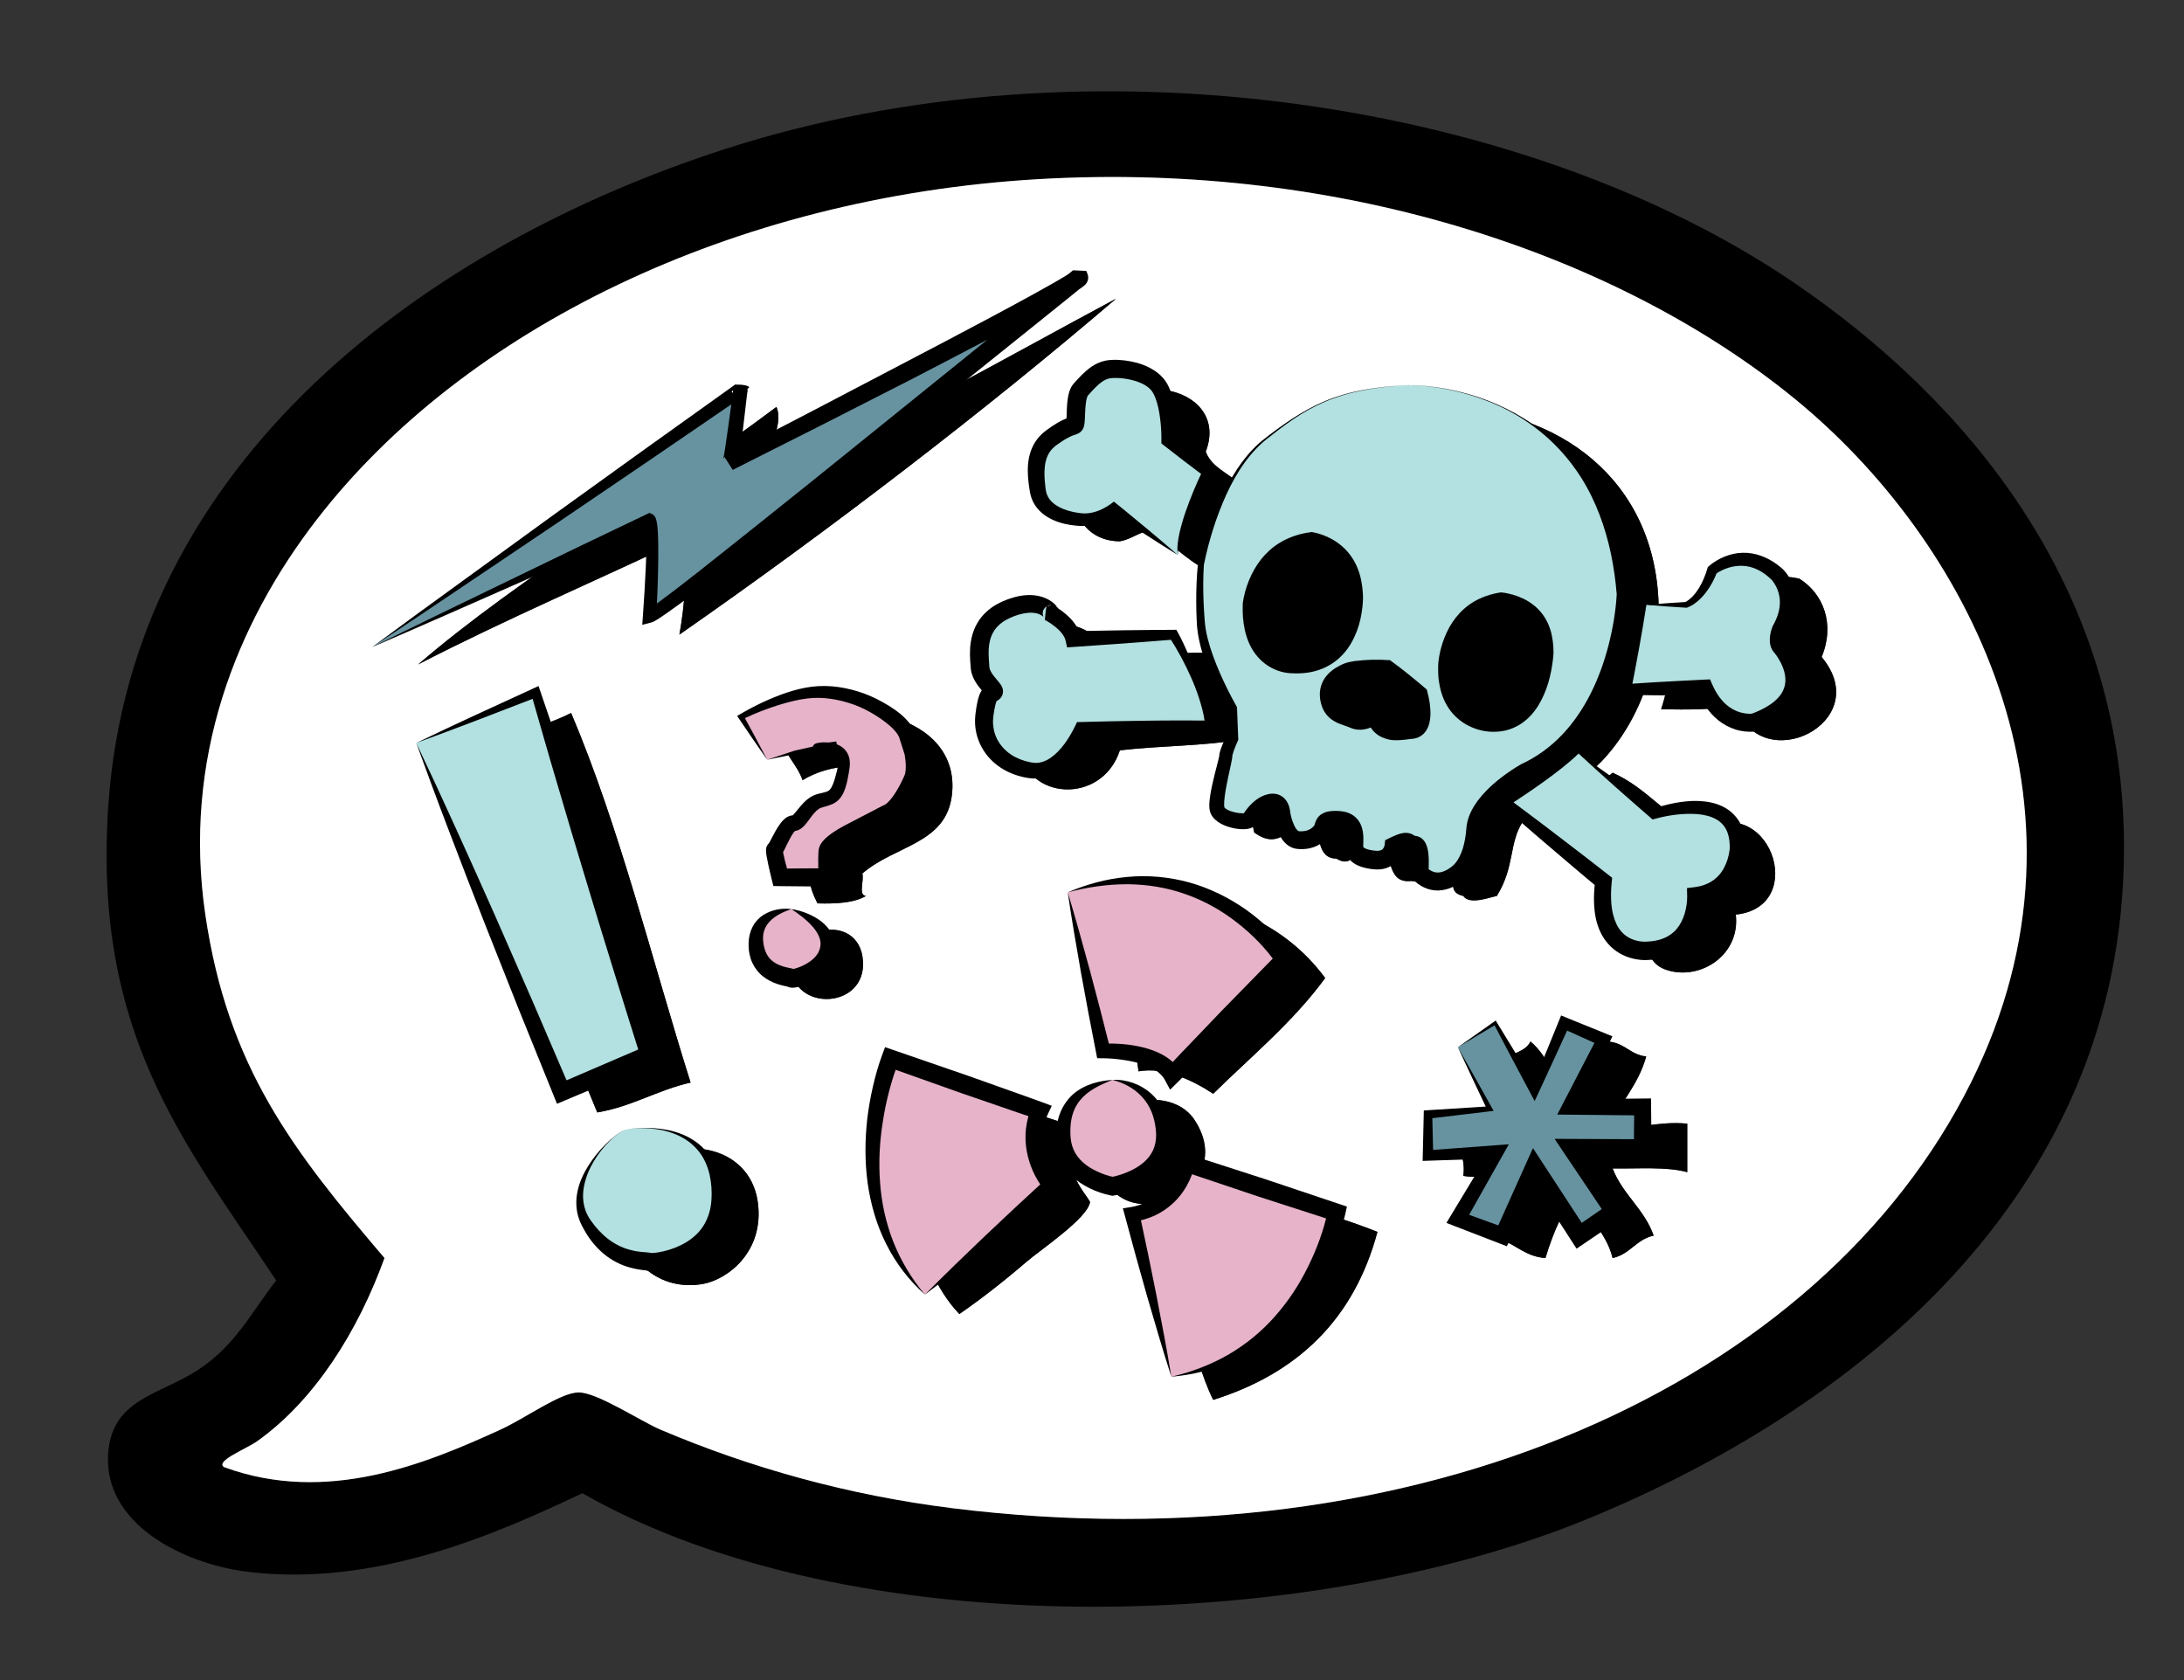 <?xml version="1.0" encoding="utf-8"?>
<!-- Generator: Adobe Illustrator 15.0.2, SVG Export Plug-In  -->
<!DOCTYPE svg PUBLIC "-//W3C//DTD SVG 1.1//EN" "http://www.w3.org/Graphics/SVG/1.1/DTD/svg11.dtd">
<svg version="1.1"
	 xmlns="http://www.w3.org/2000/svg" xmlns:xlink="http://www.w3.org/1999/xlink" xmlns:a="http://ns.adobe.com/AdobeSVGViewerExtensions/3.0/"
	 x="0px" y="0px" width="585px" height="450px" viewBox="-28.548 -24.45 585 450"
	 overflow="visible" enable-background="new -28.548 -24.45 585 450" xml:space="preserve">
<rect x="-28.548" y="-24.45" width="585" height="450" fill="#333333" stroke="none"/>
<defs>
</defs>
<path fill-rule="evenodd" clip-rule="evenodd" d="M127.435,375.5c-22.482,10.657-55.402,25.388-89.989,20.997
	c-17.097-2.17-38.595-12.91-36.996-31.996c1.199-14.305,13.704-15.294,23.997-21.997c10.171-6.623,14.406-15.618,20.998-23.997
	C20.7,281.366-3.631,252.408,0.451,191.523C6.688,98.488,86.478,41.071,165.43,15.545C263.28-16.09,381.208,2.868,452.395,51.541
	c44.357,30.329,87.988,79.978,87.988,150.981c0,94.659-74.484,151.53-143.981,179.978
	C321.769,413.049,199.472,416.675,127.435,375.5z M105.438,358.502c6.848-3.122,16.076-9.965,20.998-9.999
	c4.955-0.033,16.531,7.678,21.997,9.999c23.937,10.168,50.176,17.526,77.99,20.997c124.908,15.59,232.641-33.053,272.966-113.985
	c37.368-75-1.816-145.983-46.994-182.977c-46.218-37.845-119.915-63.872-202.975-58.993
	c-81.841,4.808-153.686,40.268-192.976,90.989c-21.792,28.132-36.108,64.35-29.996,105.987c6,40.877,23.423,63.162,47.994,91.988
	c-7.078,19.561-18.627,38.011-33.996,48.994c-3.112,2.224-11.412,5.358-8.999,6.999C59.106,378.688,85.826,367.444,105.438,358.502z
	"/>
<path fill-rule="evenodd" clip-rule="evenodd" fill="#FFFFFF" d="M31.447,368.501c-2.413-1.641,5.887-4.775,8.999-6.999
	c15.369-10.983,26.917-29.434,33.996-48.994c-24.571-28.826-41.993-51.111-47.994-91.988c-6.112-41.637,8.204-77.854,29.996-105.987
	c39.29-50.721,111.135-86.181,192.976-90.989c83.06-4.879,156.757,21.147,202.975,58.993
	c45.178,36.994,84.362,107.978,46.994,182.977c-40.325,80.933-148.059,129.575-272.966,113.985
	c-27.814-3.471-54.053-10.829-77.99-20.997c-5.466-2.321-17.042-10.032-21.997-9.999c-4.922,0.034-14.149,6.877-20.998,9.999
	C85.826,367.444,59.106,378.688,31.447,368.501z M177.429,103.534c-1.231-7.583,4.178-13.795,2-18.998
	c-30.998,23.329-68.581,45.404-95.988,68.991c23.291-12.038,48.069-22.588,71.991-33.996c-0.087,9.245-0.541,18.124-2,25.997
	c40.289-28.037,81.956-60.026,116.985-89.989C240.243,71.694,207.441,90.552,177.429,103.534z M294.414,96.535
	c7.268-18.856-27.208-23.956-24.997-3c-14.059,2.461-14.461,26.912,2,26.997c3.409-0.59,5.254-2.746,8.999-3
	c5.419,4.247,10.1,9.231,16.998,11.999c1.864-8.134,4.39-15.607,7.999-21.997C302.8,102.814,296.444,101.837,294.414,96.535z
	 M372.404,215.521c4.904-8.005,3.128-14.104,6.999-19.998c5.104-7.772,15.277-10.011,20.997-15.998
	c10.53-11.02,16.969-28.501,14.998-46.994c-7.176-67.351-118.905-63.25-112.985,11.999c0.817,10.388,8.658,18.144,8.999,29.997
	c0.271,9.402-6.601,13.872-4,23.997c7.075,5.183,9.295-2.321,15.998-3c1.74,3.593,0.739,9.926,5.999,9.999
	c5.643,3.354,4.461-5.302,10.999-4c4.588,1.745,1.915,10.75,8.999,9.999c5.785,0.786,3.894-6.105,9.999-4.999
	c3.447,2.453-1.439,7.872,3.999,8.999C364.988,217.996,370.4,215.929,372.404,215.521z M459.394,151.528
	c3.667-8.871,0.421-17.011-6-20.998c-18.32-3.99-12.222,16.441-30.996,11.999c-2.812,6.852-3.592,15.738-5.999,22.997
	c7.129,0.129,14.144,0.145,19.998-1C442.911,184.245,474.071,169.094,459.394,151.528z M243.42,155.527
	c-0.083,3.198,4.004,7.085,4,10.999c-0.005,3.621-3.291,6.41-3,8.999c1.625,14.453,22.17,15.749,26.997,1
	c10.731-1.267,22.88-1.117,32.996-3c-2.083-8.25-4.401-16.264-7.999-22.997c-10.061-0.729-17.025,1.639-26.997,1
	C260.897,137.14,243.778,141.852,243.42,155.527z M92.439,179.524c13.821,30.507,25.928,62.729,38.995,93.988
	c9.406-1.592,16.026-5.971,24.997-7.999c-10.451-33.21-19.003-68.319-31.996-98.987C114.442,171.531,101.445,173.532,92.439,179.524
	z M226.422,188.523c2.646-22.03-29.646-28.152-45.994-15.998c0.939,5.061,4.454,7.545,6,11.999c6.46-4.115,20.626-6.658,22.997,3
	c-5.296,10.1-28.632,11.481-18.998,29.996c5.137,0.138,9.852-0.146,12.998-1.999c-2.208-0.125-0.424-4.242-1-6
	C211.296,201.871,224.846,201.646,226.422,188.523z M403.4,182.524c-5.897,5.101-13.685,8.313-18.998,13.998
	c5.409,6.224,21.653,11.281,25.997,21.997c2.805,6.919,0.205,14.812,7.999,16.998c8.849,2.481,19.225-4.303,17.998-14.998
	c19.969-2.063,8.791-34.131-9.999-21.997C417.75,194.171,412.421,186.502,403.4,182.524z M268.417,217.52
	c1.42,16.245,6.028,29.301,7.999,44.995c6.948-1.306,14.769,2.536,19.998,5.999c10.251-10.079,21.41-19.251,29.996-30.996
	C315.535,222.735,295.845,212.542,268.417,217.52z M183.428,235.518c1.741,11.497,21.41,9.838,18.998-3.999
	c-0.995-5.709-6.385-8.575-12.999-6C183.375,227.875,182.988,232.612,183.428,235.518z M381.403,254.516
	c-1.817,3.848-8.338,2.994-8.999,7.999c2.653,5.357,9.698,11.615,9.999,15.997c-6.666,0-13.332,0-19.998,0
	c-0.696,5.03,1.697,6.97,1,11.999c7.301,1.281,14.246-3.058,19.998,0c-3.59,5.41-6.687,11.312-9.999,16.998
	c4.189,1.477,6.71,4.621,11.998,4.999c2.13-6.869,4.729-13.269,8.999-17.998c1.762,7.237,7.236,10.762,8.999,17.998
	c4.682-0.983,6.316-5.016,10.999-5.999c-2.51-7.156-8.322-11.009-10.999-17.998c6.884,0.115,14.534-0.536,19.997,1
	c0-4.333,0-8.666,0-12.998c-8.07-0.738-13.04,1.624-20.997,1c3.035-6.631,7.923-11.408,9.999-18.998
	c-4.536-0.463-5.93-4.069-10.999-3.999c-3.424,5.574-4.954,13.043-8.999,17.997C388.607,266.642,386.69,258.893,381.403,254.516z
	 M219.423,264.514c-10.11,20.061-3.116,50.449,8.999,62.992c5.484-3.779,11.482-8.405,17.998-13.998
	c3.814-3.274,16.402-11.682,16.998-15.998c0.047-0.344-3.648-4.831-4-6.999c-0.813-5.017,0.731-7.745,1-12.998
	C246.374,273.56,233.885,268.05,219.423,264.514z M291.414,275.513c-5.407-8.251-20.781-6.791-24.996,2.999
	C261.178,311.527,305.734,297.359,291.414,275.513z M159.431,319.507c6.805-1.072,16.869-8.678,14.998-21.997
	c-1.48-10.537-10.92-15.857-21.998-13.998C127.226,287.742,136.482,323.124,159.431,319.507z M299.413,291.511
	c-3.899,5.766-6.104,13.228-14.998,13.998c4.102,14.896,5.738,32.257,11.999,44.994c22.584-7.079,37.729-21.597,43.994-44.994
	C327.354,300.231,312.243,297.012,299.413,291.511z"/>
<path fill-rule="evenodd" clip-rule="evenodd" d="M305.413,107.534c-3.609,6.39-6.135,13.863-7.999,21.997
	c-6.898-2.767-11.579-7.752-16.998-11.999c-3.745,0.254-5.59,2.41-8.999,3c-16.461-0.085-16.059-24.536-2-26.997
	c-2.211-20.956,32.265-15.856,24.997,3C296.444,101.837,302.8,102.814,305.413,107.534z"/>
<path fill-rule="evenodd" clip-rule="evenodd" d="M363.405,215.521c-5.438-1.127-0.552-6.546-3.999-8.999
	c-6.105-1.106-4.214,5.785-9.999,4.999c-7.084,0.751-4.411-8.254-8.999-9.999c-6.538-1.302-5.356,7.354-10.999,4
	c-5.26-0.073-4.259-6.406-5.999-9.999c-6.703,0.679-8.923,8.183-15.998,3c-2.601-10.125,4.271-14.595,4-23.997
	c-0.341-11.853-8.182-19.609-8.999-29.997c-5.92-75.249,105.81-79.349,112.985-11.999c1.971,18.493-4.468,35.975-14.998,46.994
	c-5.72,5.987-15.894,8.226-20.997,15.998c-3.871,5.895-2.095,11.993-6.999,19.998C370.4,215.929,364.988,217.996,363.405,215.521z
	 M343.408,129.531c-10.984-19.205-40.419,10.08-21.998,26.997C340.432,163.832,350.093,141.219,343.408,129.531z M378.403,173.525
	c20.214,3.31,25.025-36.779,3-32.996C366.04,143.168,363.408,171.07,378.403,173.525z M337.408,167.526
	c1.278,6.277,4.624,1.499,11.999,4c4.055,1.375,4.633,6.006,8.999,5c2.193-0.506,3.28-3.602,4.999-5
	C365.883,154.508,334.685,154.151,337.408,167.526z"/>
<path fill-rule="evenodd" clip-rule="evenodd" fill="#FFFFFF" d="M321.41,156.527c-18.421-16.917,11.014-46.201,21.998-26.997
	C350.093,141.219,340.432,163.832,321.41,156.527z"/>
<path fill-rule="evenodd" clip-rule="evenodd" d="M436.396,164.526c-5.854,1.145-12.869,1.129-19.998,1
	c2.407-7.259,3.187-16.145,5.999-22.997c18.774,4.442,12.676-15.988,30.996-11.999c6.421,3.987,9.667,12.126,6,20.998
	C474.071,169.094,442.911,184.245,436.396,164.526z"/>
<path fill-rule="evenodd" clip-rule="evenodd" fill="#FFFFFF" d="M381.403,140.529c22.025-3.783,17.214,36.306-3,32.996
	C363.408,171.07,366.04,143.168,381.403,140.529z"/>
<path fill-rule="evenodd" clip-rule="evenodd" d="M269.417,151.528c9.972,0.639,16.937-1.729,26.997-1
	c3.598,6.733,5.916,14.748,7.999,22.997c-10.116,1.882-22.265,1.732-32.996,3c-4.826,14.749-25.371,13.453-26.997-1
	c-0.292-2.589,2.995-5.378,3-8.999c0.005-3.914-4.083-7.801-4-10.999C243.778,141.852,260.897,137.14,269.417,151.528z"/>
<path fill-rule="evenodd" clip-rule="evenodd" fill="#FFFFFF" d="M363.405,171.525c-1.719,1.398-2.806,4.494-4.999,5
	c-4.366,1.006-4.944-3.625-8.999-5c-7.375-2.501-10.721,2.278-11.999-4C334.685,154.151,365.883,154.508,363.405,171.525z"/>
<path fill-rule="evenodd" clip-rule="evenodd" d="M124.436,166.526c12.993,30.668,21.544,65.777,31.996,98.987
	c-8.97,2.028-15.59,6.407-24.997,7.999c-13.067-31.26-25.174-63.481-38.995-93.988C101.445,173.532,114.442,171.531,124.436,166.526
	z"/>
<path fill-rule="evenodd" clip-rule="evenodd" d="M202.426,209.521c0.575,1.758-1.209,5.875,1,6
	c-3.146,1.853-7.861,2.137-12.998,1.999c-9.635-18.515,13.702-19.896,18.998-29.996c-2.371-9.658-16.537-7.114-22.997-3
	c-1.546-4.454-5.061-6.938-6-11.999c16.348-12.154,48.64-6.032,45.994,15.998C224.846,201.646,211.296,201.871,202.426,209.521z"/>
<path fill-rule="evenodd" clip-rule="evenodd" d="M426.397,198.522c18.79-12.134,29.968,19.934,9.999,21.997
	c1.227,10.695-9.149,17.479-17.998,14.998c-7.794-2.186-5.194-10.079-7.999-16.998c-4.344-10.716-20.588-15.773-25.997-21.997
	c5.313-5.685,13.101-8.897,18.998-13.998C412.421,186.502,417.75,194.171,426.397,198.522z"/>
<path fill-rule="evenodd" clip-rule="evenodd" d="M326.41,237.518c-8.586,11.745-19.745,20.917-29.996,30.996
	c-5.229-3.463-13.05-7.305-19.998-5.999c-1.971-15.694-6.579-28.75-7.999-44.995C295.845,212.542,315.535,222.735,326.41,237.518z"
	/>
<path fill-rule="evenodd" clip-rule="evenodd" d="M189.427,225.519c6.614-2.575,12.003,0.291,12.999,6
	c2.412,13.837-17.257,15.496-18.998,3.999C182.988,232.612,183.375,227.875,189.427,225.519z"/>
<path fill-rule="evenodd" clip-rule="evenodd" d="M392.401,272.513c4.045-4.954,5.575-12.423,8.999-17.997
	c5.069-0.07,6.463,3.536,10.999,3.999c-2.076,7.59-6.964,12.367-9.999,18.998c7.957,0.624,12.927-1.738,20.997-1
	c0,4.332,0,8.665,0,12.998c-5.463-1.536-13.113-0.885-19.997-1c2.677,6.989,8.489,10.842,10.999,17.998
	c-4.683,0.983-6.317,5.016-10.999,5.999c-1.763-7.236-7.237-10.761-8.999-17.998c-4.27,4.729-6.869,11.129-8.999,17.998
	c-5.288-0.378-7.809-3.522-11.998-4.999c3.312-5.687,6.409-11.588,9.999-16.998c-5.752-3.058-12.697,1.281-19.998,0
	c0.697-5.029-1.696-6.969-1-11.999c6.666,0,13.332,0,19.998,0c-0.301-4.382-7.346-10.64-9.999-15.997
	c0.661-5.005,7.182-4.151,8.999-7.999C386.69,258.893,388.607,266.642,392.401,272.513z"/>
<path fill-rule="evenodd" clip-rule="evenodd" d="M260.418,277.513c-0.269,5.253-1.813,7.981-1,12.998
	c0.352,2.168,4.047,6.655,4,6.999c-0.596,4.316-13.184,12.724-16.998,15.998c-6.516,5.593-12.514,10.219-17.998,13.998
	c-12.115-12.543-19.109-42.932-8.999-62.992C233.885,268.05,246.374,273.56,260.418,277.513z"/>
<path fill-rule="evenodd" clip-rule="evenodd" d="M266.418,278.512c4.215-9.79,19.589-11.25,24.996-2.999
	C305.734,297.359,261.178,311.527,266.418,278.512z"/>
<path fill-rule="evenodd" clip-rule="evenodd" d="M152.432,283.512c11.078-1.859,20.518,3.461,21.998,13.998
	c1.871,13.319-8.193,20.925-14.998,21.997C136.482,323.124,127.226,287.742,152.432,283.512z"/>
<path fill-rule="evenodd" clip-rule="evenodd" d="M340.408,305.509c-6.266,23.397-21.41,37.915-43.994,44.994
	c-6.261-12.737-7.897-30.099-11.999-44.994c8.895-0.771,11.099-8.232,14.998-13.998
	C312.243,297.012,327.354,300.231,340.408,305.509z"/>
<path fill-rule="evenodd" clip-rule="evenodd" d="M270.417,55.54c-35.03,29.963-76.696,61.952-116.985,89.989
	c1.459-7.873,1.913-16.751,2-25.997c-23.922,11.407-48.7,21.958-71.991,33.996c27.407-23.587,64.99-45.662,95.988-68.991
	c2.178,5.203-3.231,11.415-2,18.998C207.441,90.552,240.243,71.694,270.417,55.54z"/>
<g>
	<polygon fill="#B3E0E0" points="82.952,174.55 114.952,161.05 145.452,258.05 121.952,268.05 	"/>
	<path d="M82.952,174.55l7.846-3.739l7.873-3.677l15.787-7.255l1.245-0.572l0.463,1.362c2.729,8.024,5.511,16.032,8.17,24.079
		c2.689,8.037,5.379,16.073,7.984,24.137c2.626,8.057,5.275,16.106,7.821,24.188c2.557,8.078,5.17,16.14,7.682,24.232l0.67,2.16
		l-2.068,0.871l-23.536,9.916l-2.245,0.946l-0.901-2.228l-9.5-23.479l-9.332-23.55c-3.051-7.874-6.14-15.733-9.122-23.637
		C88.765,190.419,85.834,182.495,82.952,174.55z M82.952,174.55c3.618,7.638,7.187,15.297,10.663,22.994
		c3.519,7.68,6.93,15.404,10.378,23.112l10.167,23.201l10,23.271l-3.146-1.28l23.464-10.084l-1.397,3.031
		c-2.572-8.073-5.042-16.18-7.568-24.268c-2.538-8.085-4.972-16.202-7.429-24.312c-2.478-8.104-4.872-16.233-7.266-24.363
		c-2.425-8.12-4.726-16.279-7.08-24.421l1.708,0.79l-16.213,6.245l-8.127,3.073L82.952,174.55z"/>
</g>
<g>
	<polygon fill="#6793A1" points="361.952,256.05 367.171,252.657 371.952,249.55 377.299,258.97 382.452,268.05 385.604,260.76 
		390.452,249.55 395.156,251.566 400.952,254.05 391.952,272.05 400.785,272.05 411.452,272.05 411.452,276.55 411.452,283.05 
		400.785,283.05 392.452,283.05 397.865,291.053 403.952,300.05 399.722,302.944 394.452,306.55 387.808,296.306 382.452,288.05 
		373.952,306.55 361.952,302.05 372.452,284.05 353.952,285.05 353.952,274.05 370.452,272.55 	"/>
	<path d="M361.952,256.05l9.753-6.88l0.381-0.269l0.261,0.425c3.712,6.046,7.392,12.11,11.046,18.189l-1.934,0.104
		c2.485-6.245,5.047-12.457,7.578-18.683l0.567-1.396l1.455,0.591l10.586,4.298l1.707,0.693l-0.825,1.714l-8.727,18.136l-1.849-2.99
		l19.5-0.195l2.241-0.022l0.021,2.284l0.101,11l0.021,2.353l-2.384,0.01l-19,0.078l2.021-3.808l11.547,16.968l1.402,2.061
		l-2.061,1.4l-9.52,6.471l-2.094,1.423l-1.362-2.115l-11.943-18.536l4.185-0.304l-8.666,18.424l-0.886,1.882l-1.9-0.734
		l-11.955-4.62l-2.336-0.902l1.268-2.099l10.774-17.84l1.621,2.653l-18.521,0.63l-1.505,0.052l0.033-1.445l0.257-11l0.025-1.071
		l1.011-0.063l16.543-1.035l-0.537,0.978C367.188,267.272,364.56,261.666,361.952,256.05z M361.952,256.05
		c3.059,5.384,6.098,10.777,9.098,16.192l0.475,0.856l-1.012,0.121l-16.457,1.965l1.036-1.135l0.257,11l-1.472-1.394l18.479-1.37
		l3.251-0.24l-1.63,2.894l-10.226,18.16l-1.068-3.001l12.045,4.38l-2.786,1.147l8.334-18.576l1.785-3.979l2.399,3.676l12.057,18.463
		l-3.456-0.692l9.48-6.529l-0.658,3.461l-11.453-17.032l-2.572-3.826l4.594,0.019l19,0.078l-2.362,2.362l0.101-11l2.262,2.262
		l-19.5-0.195l-3.383-0.034l1.535-2.956l9.272-17.864l0.882,2.407l-10.414-4.702l2.022-0.805
		c-2.803,6.107-5.574,12.229-8.422,18.317l-0.929,1.984l-1.005-1.88c-3.346-6.255-6.665-12.523-9.954-18.811l0.642,0.156
		L361.952,256.05z"/>
</g>
<g>
	<path fill="#B3E0E0" d="M139.452,278.05c0,0,21-4,24,15s-16.5,21-18,20.5s-10.5,0.5-17-10.5S135.963,278.383,139.452,278.05z"/>
	<path d="M139.452,278.05c2.358-0.394,4.765-0.468,7.157-0.321c2.391,0.161,4.784,0.595,7.069,1.449
		c2.276,0.854,4.455,2.148,6.213,3.955c1.771,1.787,3.13,4.007,4.024,6.382c0.887,2.392,1.428,4.857,1.589,7.442
		c0.133,2.578-0.183,5.309-1.233,7.86c-1.038,2.553-2.812,4.823-4.941,6.531c-2.135,1.717-4.577,2.909-7.094,3.703
		c-1.266,0.389-2.551,0.677-3.884,0.861c-0.673,0.093-1.338,0.153-2.114,0.151c-0.193,0-0.409-0.008-0.66-0.028
		c-0.135-0.014-0.286-0.029-0.499-0.071l-0.221-0.053l-0.119-0.034c-0.066-0.021,0.072,0.022,0.004,0.001l-0.053-0.017
		c-0.014-0.004,0.032,0.01,0.045,0.013c0.103,0.021-0.055-0.015-0.146-0.026l-0.391-0.052c-2.435-0.247-5.227-0.89-7.588-2.136
		c-2.405-1.22-4.463-2.988-6.13-4.96c-0.837-0.988-1.562-2.051-2.211-3.137c-0.646-1.108-1.225-2.146-1.701-3.466
		c-0.906-2.5-0.929-5.203-0.378-7.643c0.535-2.46,1.623-4.698,2.911-6.746c1.3-2.047,2.826-3.922,4.521-5.619
		c0.844-0.852,1.745-1.645,2.693-2.375C137.267,279.02,138.262,278.26,139.452,278.05z M139.452,278.05
		c-1.185,0.227-2.167,0.997-3.109,1.704c-0.936,0.743-1.786,1.586-2.595,2.46c-1.601,1.765-2.98,3.73-4.05,5.837
		c-1.065,2.104-1.791,4.374-2.018,6.642c-0.206,2.271,0.188,4.522,1.197,6.42c0.459,0.883,1.181,1.868,1.876,2.735
		c0.704,0.884,1.479,1.691,2.279,2.445c1.604,1.509,3.44,2.663,5.386,3.438c0.974,0.39,1.981,0.67,3.011,0.877
		c1.044,0.209,2.059,0.289,3.257,0.385l0.5,0.046c0.204,0.026,0.344,0.031,0.738,0.119l0.208,0.055
		c-0.049-0.016,0.106,0.032,0.058,0.017l-0.064-0.021l-0.112-0.026c-0.066-0.015-0.068-0.015-0.054-0.015l0.235-0.005
		c0.419-0.018,0.946-0.079,1.456-0.153c1.034-0.155,2.084-0.41,3.101-0.729c4.09-1.255,7.725-3.646,9.611-7.265
		c0.955-1.797,1.521-3.878,1.657-6.073c0.153-2.193,0.004-4.511-0.483-6.697c-0.497-2.192-1.384-4.312-2.77-6.126
		c-1.393-1.799-3.241-3.292-5.358-4.314C149.148,277.77,144.154,277.346,139.452,278.05z"/>
</g>
<g>
	<path fill="#E6B3C9" d="M176.952,179.05l-4.102-6.739l-2.898-4.761c0,0,1.145-0.629,2.988-1.501
		c3.606-1.705,9.887-4.337,15.512-4.999c2.125-0.25,4.188-0.188,6.086,0.047c5.695,0.703,9.914,2.953,9.914,2.953
		s2.125,1,4.438,2.562s4.812,3.688,5.562,5.938c1.5,4.5,1.5,4.5,1.5,4.5s0.364,1.642,0.433,3.492
		c0.045,1.214-0.037,2.518-0.433,3.508c-0.496,1.24-1.484,3.342-2.721,5.268c-1.256,1.956-2.767,3.729-4.279,4.232l-4.152,2.185
		l-5.348,2.815c0,0-6.056,3-6.278,5s0,7,0,7h-6.223h-6.5c0,0-0.59-2.211-1.048-4.232c-0.386-1.701-0.68-3.268-0.452-3.268
		c0.5,0,3-7,5-7s3.5-5,7-6c2.161-0.617,3.56-0.663,4.666-2.608c0.686-1.205,1.26-3.14,1.834-6.392c1.5-8.5-13.056-4-4.278-5.5
		s-8.778,1.5-8.778,1.5l-2.575,0.692L176.952,179.05z"/>
	<path d="M176.952,179.05l-3.845-5.54l-3.788-5.575l-0.425-0.625l0.701-0.409c3.979-2.322,8.102-4.305,12.509-5.808
		c2.201-0.725,4.497-1.333,6.862-1.621c2.433-0.29,4.832-0.223,7.208,0.118c2.37,0.351,4.684,0.957,6.934,1.791
		c2.297,0.864,4.365,1.944,6.419,3.198c2.031,1.282,4.027,2.698,5.718,4.899c0.416,0.558,0.804,1.186,1.112,1.914
		c0.074,0.167,0.157,0.403,0.203,0.534l0.14,0.401l0.28,0.801l1.12,3.207l0.034,0.099l0.028,0.127
		c0.206,0.934,0.332,1.741,0.433,2.634c0.048,0.45,0.083,0.86,0.105,1.36c0.017,0.352,0.027,0.917,0.005,1.371
		c-0.037,0.936-0.168,2.011-0.599,3.104c-0.322,0.813-0.662,1.592-1.039,2.354c-0.751,1.515-1.604,3.021-2.636,4.459
		c-0.527,0.725-1.105,1.443-1.817,2.141c-0.731,0.684-1.557,1.407-2.892,1.881l0.364-0.155l-5.725,3.047l-2.862,1.524l-1.426,0.754
		c-0.442,0.237-0.883,0.488-1.313,0.743c-0.861,0.503-1.703,1.044-2.386,1.591c-0.34,0.267-0.632,0.552-0.776,0.729
		c-0.068,0.077-0.073,0.13-0.019-0.017l0.041-0.164l0.011-0.108l-0.011,0.101l-0.027,0.318c-0.111,1.914-0.052,4.135,0.016,6.214
		l0.083,2.566l-2.52-0.02c-4.241-0.033-8.481-0.012-12.722-0.089l-1.844-0.033l-0.426-1.711c-0.339-1.361-0.656-2.699-0.954-4.076
		c-0.146-0.682-0.292-1.383-0.417-2.112c-0.062-0.378-0.124-0.731-0.166-1.237c-0.009-0.128-0.02-0.267-0.015-0.493
		c0.006-0.122-0.001-0.212,0.054-0.512l0.042-0.184c0-0.005,0.034-0.12,0.066-0.205c0.033-0.089,0.072-0.178,0.117-0.264
		c0.09-0.174,0.193-0.33,0.32-0.479c0.29-0.344,0.826-0.669,1.334-0.747c0.668-0.081-0.025,0.011-0.011,0l0.016-0.003
		c-0.176,0.021-0.566,0.151-0.789,0.312c-0.18,0.117-0.277,0.22-0.315,0.256c-0.109,0.113-0.114,0.131-0.132,0.153
		c-0.02,0.029,0.004-0.002,0.027-0.037c0.241-0.394,0.578-1.067,0.89-1.664c0.321-0.619,0.657-1.252,1.026-1.893
		c0.373-0.642,0.77-1.288,1.289-1.963c0.265-0.338,0.553-0.684,0.964-1.052c0.42-0.34,0.936-0.826,2.063-1l0.349-0.024
		c0.092-0.004-0.055-0.003-0.093,0.007c-0.048,0.004-0.15,0.042-0.146,0.038c-0.068,0.023-0.082,0.048-0.053,0.03
		c0.054-0.021,0.221-0.154,0.395-0.336c0.359-0.37,0.772-0.896,1.212-1.438c0.891-1.084,1.905-2.351,3.492-3.295
		c0.397-0.231,0.829-0.431,1.284-0.588c0.232-0.075,0.48-0.147,0.62-0.179l0.533-0.13c0.687-0.162,1.312-0.298,1.725-0.458
		c0.417-0.164,0.63-0.309,0.905-0.63c0.066-0.078,0.131-0.171,0.197-0.268l0.087-0.139l0.118-0.208
		c0.1-0.177,0.237-0.471,0.342-0.731c0.438-1.098,0.793-2.375,1.091-3.663c0.14-0.62,0.323-1.386,0.362-1.806
		c0.05-0.514,0.02-0.982-0.117-1.354c-0.23-0.732-1-1.303-2.113-1.598c-0.543-0.146-1.139-0.228-1.739-0.25
		c-0.299-0.013-0.603-0.005-0.889,0.01c-0.138,0.007-0.289,0.023-0.364,0.033c-0.01,0-0.024,0.006,0.049-0.024
		c0.008-0.002,0.131-0.058,0.184-0.099c-0.06,0.028,0.193-0.068,0.419-0.485c0.142-0.361,0.192-0.666-0.082-1.168
		c-0.425-0.505-0.605-0.444-0.557-0.455c-0.045-0.018-0.092-0.033-0.14-0.044l-0.11-0.02c-0.094-0.004,0.008,0.006,0.058,0.004
		c1.183-0.027,2.598-0.25,3.942-0.415l0.509-0.065l0.255-0.033l0.127-0.016l0.016-0.002c0.674,3.89,0.189,1.078,0.331,1.947
		l-0.032,0.004l-0.064,0.008l-1.019,0.131l-2.038,0.262l-8.163,0.989l0.042-0.009L176.952,179.05z M176.952,179.05l7.326-2.439l0,0
		l0.042-0.009l8.028-1.778l2.009-0.43l1.005-0.215l0.062-0.014l0.032-0.007c0.155,0.867-0.321-1.946,0.334,1.946l-0.016,0.003
		l-0.125,0.027l-0.251,0.054l-0.502,0.108c-1.356,0.275-2.629,0.611-4.179,0.783c-0.121,0.006-0.191,0.022-0.455,0.002
		c-0.056-0.009-0.02,0.004-0.174-0.029c-0.058-0.014-0.115-0.032-0.17-0.053c0.037-0.012-0.152,0.044-0.583-0.47
		c-0.286-0.51-0.236-0.823-0.083-1.193c0.231-0.426,0.491-0.531,0.442-0.506c0.072-0.05,0.214-0.117,0.242-0.126
		c0.153-0.06,0.223-0.075,0.295-0.096c0.259-0.065,0.448-0.096,0.65-0.126c0.395-0.059,0.776-0.084,1.161-0.096
		c0.768-0.021,1.543,0.027,2.335,0.183c0.789,0.159,1.606,0.427,2.381,0.923c0.773,0.485,1.473,1.262,1.86,2.156
		c0.809,1.809,0.379,3.673,0.189,4.92c-0.24,1.394-0.49,2.798-1.007,4.268c-0.136,0.38-0.266,0.717-0.478,1.149l-0.124,0.245
		l-0.169,0.306c-0.117,0.193-0.238,0.387-0.382,0.58c-0.544,0.778-1.46,1.489-2.312,1.84c-1.662,0.695-3.022,0.809-3.588,1.278
		c-0.766,0.495-1.512,1.404-2.288,2.473c-0.399,0.538-0.798,1.117-1.358,1.763c-0.288,0.322-0.614,0.672-1.131,1.03
		c-0.253,0.176-0.576,0.355-0.967,0.489c-0.173,0.07-0.645,0.153-0.739,0.156l-0.128,0.012l-0.016,0.002
		c0.024-0.001-0.299,0.013-0.15,0.007h0.045l0.086-0.007c0.44-0.081,0.369-0.148,0.285-0.038c-0.097,0.092-0.25,0.272-0.4,0.479
		c-0.305,0.42-0.617,0.948-0.915,1.499c-0.299,0.554-0.588,1.139-0.881,1.743c-0.309,0.623-0.553,1.19-0.998,1.982
		c-0.066,0.11-0.133,0.224-0.254,0.392c-0.069,0.091-0.126,0.177-0.295,0.352c-0.067,0.067-0.198,0.196-0.412,0.339
		c-0.241,0.171-0.65,0.312-0.845,0.343l-0.016,0.003c0.003-0.01-0.7,0.087-0.041,0.011c0.49-0.069,1.007-0.385,1.277-0.72
		c0.117-0.13,0.211-0.266,0.292-0.421c0.04-0.076,0.074-0.155,0.103-0.234l0.055-0.176l0.031-0.12
		c0.036-0.217,0.029-0.221,0.033-0.257c0.002-0.056,0.001-0.023,0.008,0.019c0.019,0.177,0.075,0.498,0.135,0.794
		c0.124,0.616,0.274,1.252,0.434,1.904c0.318,1.291,0.67,2.608,1.029,3.894l-2.271-1.744c4.241-0.077,8.481-0.056,12.722-0.089
		l-2.436,2.547c-0.088-2.239-0.183-4.347-0.071-6.753l0.038-0.489l0.009-0.101c0.012-0.106,0.029-0.206,0.048-0.309
		c0.038-0.214,0.09-0.399,0.147-0.554c0.237-0.656,0.527-1.064,0.791-1.412c0.533-0.667,1.042-1.117,1.542-1.529
		c1-0.812,1.982-1.442,2.98-2.041c0.5-0.294,1.003-0.57,1.516-0.841l1.448-0.748l2.876-1.497l5.754-2.994l0.239-0.124l0.125-0.031
		c0.185-0.046,0.641-0.339,1.062-0.746c0.432-0.414,0.869-0.933,1.283-1.495c0.839-1.146,1.58-2.415,2.257-3.75
		c0.334-0.665,0.663-1.335,0.943-1.999c0.171-0.387,0.281-0.914,0.324-1.565c0.022-0.342,0.029-0.575,0.023-1.021
		c-0.004-0.296-0.024-0.682-0.052-1.025c-0.055-0.694-0.16-1.467-0.279-2.095l0.062,0.226l-1.028-3.237l-0.257-0.809l-0.128-0.405
		c-0.045-0.138-0.053-0.169-0.09-0.263c-0.123-0.319-0.315-0.673-0.566-1.029c-1.023-1.447-2.71-2.808-4.441-4.012
		c-1.753-1.191-3.673-2.304-5.583-3.12c-1.959-0.833-4.023-1.479-6.117-1.889c-2.085-0.411-4.245-0.625-6.324-0.508
		c-2.149,0.118-4.288,0.535-6.427,1.088c-4.266,1.111-8.506,2.716-12.534,4.617l0.276-1.034l3.212,5.925L176.952,179.05z"/>
</g>
<g>
	<path fill="#E6B3C9" d="M183.452,219.05c0,0,9.944,3.5,9.722,10s-9.222,9-9.722,8.5s-9-0.438-9.5-9.219
		S183.452,219.05,183.452,219.05z"/>
	<path d="M183.452,219.05c2.473,0.36,4.859,1.254,7.09,2.659c1.099,0.728,2.156,1.624,3.015,2.807
		c0.863,1.164,1.489,2.683,1.579,4.29c0.102,1.562-0.256,3.192-0.994,4.582c-0.723,1.4-1.763,2.537-2.877,3.463
		c-1.121,0.932-2.35,1.637-3.633,2.221c-0.647,0.288-1.312,0.526-2.036,0.73c-0.37,0.1-0.737,0.191-1.221,0.258
		c-0.121,0.017-0.255,0.031-0.417,0.04c-0.167,0.006-0.334,0.019-0.674-0.021c-0.071-0.008-0.17-0.022-0.312-0.056l-0.191-0.052
		c-0.105-0.033-0.209-0.072-0.311-0.118l-0.149-0.071c-0.066-0.034-0.168-0.095-0.248-0.149c-0.084-0.057-0.165-0.118-0.242-0.184
		c-0.246-0.217,0.062,0.051,0.046,0.039l-0.023-0.018c0.009,0.01,0.149,0.119,0.226,0.164c0.069,0.048,0.244,0.134,0.234,0.129
		l0.068,0.03l0.085,0.034l0.043,0.015l-0.732-0.166l-0.977-0.233c-0.668-0.174-1.353-0.387-2.03-0.663
		c-1.345-0.562-2.694-1.358-3.807-2.479c-1.11-1.114-1.967-2.508-2.422-3.954c-0.478-1.438-0.617-2.913-0.568-4.271
		c0.047-1.474,0.367-2.934,1.057-4.273c0.681-1.336,1.734-2.441,2.907-3.197C178.33,219.132,180.982,218.728,183.452,219.05z
		 M183.452,219.05c-2.34,0.761-4.541,1.86-5.955,3.451c-1.434,1.562-1.849,3.477-1.594,5.421c0.252,2.132,1.01,3.844,2.322,4.934
		c0.653,0.556,1.441,1.006,2.355,1.329c0.453,0.169,0.931,0.315,1.441,0.438l0.798,0.176c0.299,0.065,0.542,0.098,1.046,0.231
		l0.26,0.083l0.192,0.074l0.12,0.054c0.008,0.001,0.199,0.098,0.285,0.154c0.093,0.055,0.25,0.172,0.275,0.193l0.022,0.018
		c-0.009-0.006,0.307,0.268,0.068,0.056c-0.069-0.06-0.143-0.116-0.219-0.167c-0.071-0.049-0.166-0.104-0.224-0.133l-0.124-0.062
		c-0.083-0.038-0.17-0.07-0.257-0.097l-0.136-0.038c-0.105-0.023-0.167-0.032-0.2-0.037c-0.189-0.02-0.205-0.01-0.219-0.011
		c-0.011,0.001,0.007,0.001,0.037-0.003c0.119-0.012,0.345-0.057,0.562-0.112c0.448-0.114,0.93-0.286,1.401-0.471
		c0.951-0.367,1.857-0.864,2.658-1.421c1.616-1.138,2.672-2.551,2.852-4.291c0.233-1.646-0.721-3.572-2.25-5.244
		C187.457,221.876,185.508,220.426,183.452,219.05z"/>
</g>
<g>
	<path fill="#E6B3C9" d="M257.452,214.55l9.5,42.5c0,0,14.5-0.5,18.5,6.5l30-31C315.452,232.55,295.452,201.55,257.452,214.55z"/>
	<path d="M257.452,214.55c1.051,3.483,2.072,6.974,3.053,10.474l2.898,10.508l2.777,10.535l2.68,10.557l-1.976-1.527
		c1.868-0.08,3.591-0.028,5.39,0.116c1.781,0.155,3.565,0.438,5.351,0.877c1.782,0.449,3.574,1.06,5.306,2.022
		c1.716,0.952,3.418,2.337,4.561,4.273l-3.727-0.469c2.443-2.637,4.96-5.205,7.437-7.811l7.458-7.79l15.084-15.42l-0.29,2.943
		c-0.613-0.953-1.444-2.05-2.25-3.035c-0.823-1.004-1.691-1.979-2.595-2.922c-1.81-1.885-3.762-3.64-5.836-5.234
		c-4.108-3.244-8.743-5.824-13.701-7.574c-4.951-1.782-10.244-2.638-15.591-2.684C268.13,212.373,262.734,213.16,257.452,214.55z
		 M257.452,214.55c5.023-2.132,10.397-3.632,15.943-4.113c5.539-0.536,11.225-0.016,16.668,1.486
		c5.442,1.524,10.591,4.08,15.226,7.335c2.301,1.652,4.475,3.48,6.506,5.462c1.015,0.991,1.994,2.021,2.934,3.094
		c0.951,1.097,1.816,2.138,2.723,3.446l1.062,1.533l-1.352,1.411l-14.916,15.58l-7.542,7.71c-2.523,2.561-5.007,5.16-7.563,7.688
		l-2.264,2.24l-1.463-2.708c-0.557-1.03-1.524-1.948-2.749-2.681c-1.222-0.737-2.656-1.299-4.158-1.727
		c-1.505-0.43-3.086-0.718-4.686-0.936c-1.584-0.218-3.267-0.352-4.801-0.368l-1.683-0.019l-0.293-1.509l-2.07-10.693l-1.973-10.715
		l-1.852-10.742C258.547,221.742,257.985,218.149,257.452,214.55z"/>
</g>
<g>
	<path fill="#E6B3C9" d="M219.202,322.3l33.5-29.25c0,0-7.5-9.25-2.75-20l-40-14C209.952,259.05,194.452,296.8,219.202,322.3z"/>
	<path d="M219.202,322.3c2.616-2.639,5.253-5.253,7.916-7.838l8.021-7.718l8.104-7.623l8.169-7.547l-0.233,2.71
		c-0.698-0.863-1.182-1.605-1.692-2.446c-0.493-0.823-0.938-1.673-1.336-2.549c-0.785-1.755-1.366-3.619-1.701-5.55
		c-0.335-1.929-0.408-3.929-0.179-5.904c0.223-1.977,0.752-3.919,1.524-5.738l1.378,3.179c-3.355-1.105-6.684-2.286-10.026-3.425
		l-10.019-3.447l-19.967-7.095l3.004-1.35c-0.97,2.376-1.815,5.065-2.509,7.681c-0.697,2.641-1.261,5.322-1.681,8.024
		c-0.885,5.397-1.213,10.895-0.809,16.35c0.354,5.459,1.523,10.867,3.509,16.01C212.695,313.15,215.568,317.99,219.202,322.3z
		 M219.202,322.3c-4.202-3.748-7.771-8.328-10.331-13.469c-2.615-5.121-4.214-10.753-5.025-16.468
		c-0.771-5.729-0.727-11.549-0.075-17.281c0.351-2.864,0.854-5.709,1.5-8.524c0.665-2.836,1.402-5.553,2.466-8.417l0.786-2.114
		l2.218,0.765l20.033,6.905l9.981,3.553c3.324,1.194,6.662,2.347,9.974,3.575l2.443,0.906l-1.065,2.272
		c-1.317,2.81-1.78,5.943-1.335,9.055c0.215,1.555,0.647,3.098,1.243,4.588c0.292,0.747,0.628,1.481,1.004,2.193
		c0.363,0.69,0.821,1.445,1.204,1.977l1.138,1.579l-1.372,1.132l-8.58,7.077l-8.646,7.002l-8.729,6.907
		C225.116,317.803,222.169,320.063,219.202,322.3z"/>
</g>
<g>
	<path fill="#E6B3C9" d="M285.202,344.3l-10.5-43.5c0,0,11.5-1,14.5-13.75l40.25,13.25C329.452,300.3,322.202,338.55,285.202,344.3z
		"/>
	<path d="M285.202,344.3l-1.687-5.348l-1.623-5.362l-3.151-10.748l-3.027-10.777l-2.928-10.802l-0.562-2.07l2.307-0.356
		c0.245-0.038,0.688-0.127,1.042-0.221c0.375-0.096,0.751-0.209,1.122-0.337c0.743-0.254,1.468-0.567,2.163-0.925
		c1.398-0.703,2.675-1.612,3.768-2.694c2.201-2.16,3.602-5.033,4.271-8.151l0.54-2.516l2.506,0.808l20.166,6.503l20.088,6.735
		l2.041,0.685l-0.446,2.021c-0.34,1.538-0.731,2.855-1.173,4.243c-0.439,1.367-0.924,2.714-1.447,4.043
		c-1.047,2.659-2.253,5.25-3.615,7.759c-2.776,4.983-6.168,9.65-10.233,13.661c-4.078,3.985-8.786,7.34-13.94,9.669
		C296.253,342.496,290.724,343.845,285.202,344.3z M285.202,344.3c5.407-1.235,10.58-3.214,15.282-5.921
		c4.687-2.735,8.899-6.182,12.442-10.211c3.568-4.006,6.538-8.521,8.886-13.337c1.2-2.394,2.254-4.863,3.153-7.382
		c0.449-1.26,0.86-2.531,1.227-3.811c0.359-1.259,0.702-2.611,0.921-3.782l1.595,2.704l-20.162-6.514l-20.084-6.747l3.046-1.707
		c-0.479,1.893-1.173,3.767-2.15,5.514c-0.971,1.749-2.221,3.367-3.699,4.732c-1.476,1.369-3.167,2.486-4.968,3.32
		c-0.904,0.411-1.835,0.751-2.788,1.021c-0.477,0.135-0.958,0.252-1.449,0.351c-0.513,0.099-0.941,0.176-1.58,0.232l1.745-2.427
		l2.322,10.948l2.223,10.973l2.099,11.002l1.002,5.513L285.202,344.3z"/>
</g>
<g>
	<path fill="#E6B3C9" d="M269.452,264.8c0,0,11.5,0.5,13.5,13.25s-13.5,15.25-13.5,15.25s-13-2.25-13.25-13
		S262.702,266.3,269.452,264.8z"/>
	<path d="M269.452,264.8c3.648-0.218,7.501,1.104,10.437,3.751c1.448,1.338,2.618,2.996,3.479,4.785
		c0.436,0.894,0.777,1.828,1.052,2.773c0.14,0.474,0.261,0.95,0.367,1.429l0.081,0.385l0.063,0.333
		c0.042,0.218,0.078,0.521,0.115,0.778c0.257,2.035,0.102,4.241-0.677,6.293c-0.746,2.062-2.085,3.866-3.631,5.283
		c-1.555,1.426-3.323,2.485-5.134,3.33c-0.912,0.413-1.841,0.765-2.784,1.068c-0.97,0.304-1.845,0.554-2.971,0.759l-0.418,0.075
		l-0.407-0.08c-1.124-0.223-1.984-0.482-2.942-0.803c-0.93-0.321-1.847-0.686-2.738-1.124c-1.776-0.881-3.501-1.986-4.99-3.448
		c-1.482-1.453-2.737-3.268-3.43-5.296c-0.351-1.009-0.582-2.052-0.682-3.091c-0.046-0.521-0.067-1.038-0.061-1.552l0.022-0.712
		l0.044-0.74c0.154-1.927,0.536-3.894,1.339-5.731c0.792-1.835,1.993-3.522,3.493-4.797
		C262.149,265.926,265.896,265.04,269.452,264.8z M269.452,264.8c-3.331,1.293-6.609,2.866-8.649,5.399
		c-2.104,2.463-2.736,5.674-2.638,8.912l0.023,0.594c0.011,0.187,0.025,0.473,0.042,0.623c0.033,0.376,0.087,0.746,0.156,1.108
		c0.143,0.724,0.348,1.417,0.638,2.07c0.583,1.301,1.454,2.454,2.567,3.431c1.114,0.972,2.428,1.801,3.866,2.443
		c0.717,0.325,1.456,0.622,2.212,0.87c0.73,0.242,1.586,0.472,2.21,0.586l-0.824-0.005c0.648-0.113,1.52-0.331,2.271-0.564
		c0.775-0.238,1.537-0.522,2.273-0.84c1.48-0.622,2.85-1.422,4.008-2.379c1.168-0.951,2.073-2.094,2.68-3.383
		c0.601-1.291,0.87-2.765,0.842-4.318c-0.131-3.198-0.991-6.538-3.035-9.123C276.102,267.583,272.969,265.687,269.452,264.8z"/>
</g>
<g>
	<path fill="#B3E0E0" d="M294.118,168.551l-33.166,2c0,0-5.001,12.666-13.501,11.333s-13.167-7.833-12.333-14.667s2-5.657,2.5-6.329
		s-3.5-3.338-3.667-6.671s-1.667-11.667,7.333-15.5s12.167,1.333,11.667,1.167s5.167,2.667,6,6.833l26.833-1.167
		C285.784,145.551,293.118,157.385,294.118,168.551z"/>
	<path d="M294.118,168.551c-2.753,0.343-5.504,0.719-8.26,1.023c-2.755,0.322-5.509,0.641-8.266,0.923l-8.271,0.861l-8.273,0.796
		l1.398-1.014c-0.782,2.06-1.729,3.88-2.918,5.684c-1.187,1.779-2.593,3.489-4.438,4.894c-1.812,1.396-4.257,2.434-6.822,2.352
		c-0.316-0.007-0.632-0.028-0.943-0.07l-0.456-0.066l-0.371-0.06c-0.504-0.086-1.144-0.221-1.659-0.359
		c-1.086-0.283-2.159-0.661-3.195-1.145c-2.072-0.959-3.991-2.371-5.516-4.169c-1.526-1.792-2.638-3.979-3.16-6.309
		c-0.264-1.163-0.374-2.36-0.344-3.548c0.04-1.241,0.199-2.248,0.357-3.307c0.185-1.074,0.358-2.125,0.84-3.41
		c0.13-0.328,0.283-0.677,0.536-1.082c0.244-0.391,0.649-0.904,1.247-1.289c0.282-0.185,0.582-0.313,0.649-0.345
		c0.096-0.042-0.196,0.063-0.478,0.367l-0.091,0.106c-0.112,0.178,0.191-0.322-0.26,0.413l0.01-0.021l0.021-0.042
		c-0.091,0.17-0.172,0.395-0.21,0.61c-0.02,0.109-0.031,0.22-0.034,0.327l0.002,0.208c0.003,0.077,0.012,0.154,0.026,0.229
		c0.039,0.184,0.052,0.222,0.077,0.298c0.102,0.263,0.118,0.241,0.099,0.227c-0.096-0.14-0.461-0.561-0.786-0.934
		c-0.339-0.391-0.7-0.819-1.052-1.283c-0.696-0.932-1.404-2.014-1.822-3.422c-0.106-0.347-0.182-0.72-0.237-1.101
		c-0.025-0.181-0.041-0.409-0.054-0.561l-0.022-0.342l-0.115-1.507c-0.071-1.056-0.09-2.169-0.019-3.305
		c0.137-2.261,0.7-4.686,1.976-6.821c1.258-2.144,3.173-3.84,5.21-4.966c0.51-0.286,1.029-0.541,1.552-0.771l0.753-0.315
		l0.801-0.302c1.052-0.375,2.151-0.684,3.307-0.879c2.289-0.363,4.919-0.293,7.338,1c0.599,0.328,1.171,0.721,1.713,1.241
		c0.275,0.272,0.528,0.535,0.829,0.996c0.076,0.123,0.159,0.252,0.271,0.513c0.049,0.161,0.14,0.244,0.198,0.855
		c0.001,0.143,0.028,0.319-0.094,0.785c-0.015,0.23-0.492,1.084-1.117,1.364c-0.53,0.306-1.272,0.288-1.39,0.245
		c-0.801-0.15,0.128,0.001,0.094,0.008c0.617-0.151-1.414,0.331,1.378-0.341c0.888-6.902-0.044-2.189,0.231-3.65
		c-0.061-0.051-0.154-0.112-0.122-0.09l0.032,0.022l0.147,0.097c0.898,0.581,1.811,1.246,2.657,1.99
		c0.85,0.749,1.662,1.587,2.371,2.588c0.702,0.996,1.314,2.181,1.577,3.555l-2.163-1.696l13.432-0.238
		c4.478-0.078,8.958-0.08,13.437-0.123l0.815-0.008l0.352,0.625c1.051,1.87,1.903,3.745,2.738,5.663
		c0.817,1.917,1.571,3.858,2.211,5.838C293.113,160.318,294.029,164.424,294.118,168.551z M294.118,168.551
		c-0.32-2.034-0.847-4.018-1.481-5.956c-0.621-1.942-1.365-3.84-2.194-5.696c-0.825-1.858-1.713-3.686-2.682-5.468
		c-0.958-1.777-2.019-3.542-3.087-5.191l1.167,0.617c-4.466,0.345-8.93,0.733-13.396,1.043l-13.401,0.929l-1.767,0.123l-0.396-1.819
		c-0.261-1.195-1.33-2.525-2.67-3.616c-0.675-0.556-1.399-1.053-2.196-1.534l-0.169-0.104l-0.125-0.08
		c0.006,0.005-0.112-0.075-0.198-0.145c0.265-1.472-0.685,3.236,0.199-3.683c2.782-0.688,0.784-0.188,1.411-0.34
		c-0.019,0.01,0.925,0.164,0.139,0.017c-0.102-0.037-0.829-0.06-1.344,0.242c-0.613,0.271-1.077,1.113-1.091,1.327
		c-0.117,0.45-0.091,0.611-0.091,0.738c0.053,0.549,0.122,0.572,0.147,0.676c0.062,0.146,0.083,0.167,0.091,0.185
		c0.026,0.042-0.061-0.067-0.148-0.139c-0.187-0.166-0.449-0.341-0.733-0.482c-2.35-1.203-6.252-0.21-9.214,1.418
		c-1.448,0.829-2.603,1.912-3.366,3.236c-0.77,1.323-1.156,2.904-1.245,4.628c-0.048,0.863-0.017,1.754,0.04,2.694l0.099,1.487
		l0.038,0.593c0.018,0.114,0.034,0.234,0.075,0.366c0.138,0.522,0.502,1.174,0.999,1.84c0.249,0.336,0.529,0.678,0.841,1.046
		c0.32,0.39,0.635,0.708,1.113,1.388c0.122,0.191,0.27,0.385,0.458,0.883c0.045,0.136,0.083,0.231,0.127,0.478
		c0.019,0.107,0.032,0.215,0.04,0.322c0.003,0.038,0.009,0.108,0.004,0.255c-0.005,0.123-0.018,0.249-0.04,0.373
		c-0.042,0.247-0.126,0.502-0.221,0.703l-0.021,0.042l-0.011,0.021c-0.456,0.75-0.166,0.261-0.287,0.451
		c-0.047,0.06-0.098,0.119-0.152,0.177c-0.451,0.491-0.972,0.712-1.103,0.771c-0.161,0.07-0.09,0.044-0.018-0.004
		c0.174-0.114,0.248-0.236,0.225-0.206c-0.015,0.018-0.072,0.126-0.127,0.263c-0.236,0.585-0.441,1.514-0.594,2.409
		c-0.151,0.916-0.299,1.893-0.326,2.653c-0.035,0.813,0.05,1.622,0.198,2.416c0.594,3.194,2.849,5.996,5.929,7.519
		c1.499,0.765,3.338,1.293,4.889,1.458c1.461,0.125,2.965-0.359,4.369-1.313c2.813-1.919,5.043-5.312,6.639-8.602l0.481-0.991
		l0.917-0.022l8.31-0.204l8.313-0.139c2.771-0.051,5.543-0.065,8.316-0.077C288.567,168.499,291.344,168.542,294.118,168.551z"/>
</g>
<g>
	<path fill="#B3E0E0" d="M286.951,124.217l-17.166-12.667c0,0-3.999,3.5-8.833,3.167s-10.667-2.333-11.5-7.667s-1-10.833,3.5-14.167
		s5.666-3,6.333-3.5s-0.165-7.5,1.667-9.5s4.036-4.667,7.018-5.333s11.649,0.167,14.315,5.167s2.166,13.667,2.166,13.667l10.5,8.667
		C294.951,102.051,286.284,117.884,286.951,124.217z"/>
	<path d="M286.951,124.217c-3.035-1.875-6.041-3.791-9.03-5.727l-4.464-2.934c-1.483-0.984-2.981-1.948-4.45-2.952l1.641-0.068
		c-0.887,0.79-1.732,1.372-2.689,1.935c-0.945,0.547-1.955,1.012-3.029,1.355c-1.074,0.34-2.215,0.566-3.392,0.596
		c-0.289,0.01-0.601,0.007-0.875-0.008l-0.801-0.051c-0.54-0.045-1.077-0.108-1.615-0.19c-2.143-0.34-4.317-0.961-6.344-2.214
		c-1.005-0.631-1.968-1.435-2.751-2.447c-0.792-1-1.373-2.21-1.672-3.455l-0.1-0.467l-0.078-0.423l-0.126-0.767
		c-0.08-0.519-0.154-1.039-0.217-1.567c-0.125-1.057-0.206-2.14-0.206-3.254c0-2.209,0.346-4.641,1.54-6.882
		c0.592-1.109,1.381-2.138,2.308-2.979c0.448-0.414,1.001-0.824,1.365-1.091c0.442-0.323,0.869-0.624,1.318-0.926
		c0.897-0.599,1.834-1.18,2.918-1.688c0.524-0.25,1.174-0.492,1.646-0.645l0.187-0.067l-0.064,0.03l-0.075,0.045l-0.047,0.031
		l-0.022,0.017c0.057-0.052-0.61,0.546-0.319,0.283l0.031-0.035l0.016-0.018l-0.104,0.112c-0.145,0.164-0.27,0.386-0.334,0.564
		c-0.025,0.038-0.051,0.164-0.048,0.137c-0.006,0.026,0.005-0.038,0.012-0.104c0.036-0.311,0.055-0.809,0.069-1.284l0.046-1.512
		c0.04-1.04,0.095-2.114,0.268-3.27c0.089-0.581,0.206-1.183,0.413-1.843c0.212-0.651,0.499-1.406,1.211-2.223
		c0.682-0.74,1.358-1.497,2.141-2.276c1.56-1.517,3.452-3.171,6.291-3.802c1.276-0.248,2.445-0.25,3.565-0.203
		c1.126,0.057,2.229,0.193,3.324,0.409c2.188,0.429,4.367,1.18,6.396,2.534c1.009,0.676,1.967,1.541,2.746,2.605
		c0.798,1.129,1.232,2.216,1.603,3.292c1.371,4.336,1.454,8.459,1.207,12.704l-0.691-1.584l5.118,4.493l5.068,4.554l0.912,0.82
		l-0.571,0.955c-0.994,1.662-1.946,3.399-2.896,5.115c-0.942,1.726-1.846,3.474-2.69,5.248c-0.848,1.772-1.667,3.562-2.342,5.405
		C287.614,120.34,286.946,122.223,286.951,124.217z M286.951,124.217c-0.308-1.979,0.03-4.021,0.449-5.972
		c0.448-1.958,1.021-3.886,1.675-5.779c1.341-3.783,2.856-7.47,4.632-11.096l0.341,1.775l-5.432-4.112l-5.382-4.173l-0.702-0.544
		l0.011-1.041c0.018-1.837-0.102-3.814-0.349-5.673c-0.24-1.869-0.598-3.716-1.209-5.34c-0.301-0.805-0.682-1.569-1.068-2.058
		c-0.428-0.533-0.984-1.02-1.654-1.43c-1.334-0.833-3.028-1.361-4.758-1.69c-0.869-0.161-1.758-0.259-2.631-0.292
		c-0.875-0.03-1.725,0.001-2.411,0.151c-1.116,0.245-2.489,1.218-3.725,2.508c-0.628,0.639-1.28,1.381-1.944,2.12
		c0.056-0.059-0.081,0.118-0.17,0.417c-0.098,0.293-0.184,0.674-0.25,1.081c-0.135,0.821-0.202,1.748-0.248,2.707l-0.063,1.487
		c-0.026,0.524-0.04,1.027-0.122,1.71c-0.025,0.181-0.049,0.365-0.113,0.635c-0.018,0.097-0.094,0.338-0.153,0.497
		c-0.092,0.235-0.246,0.512-0.417,0.732l-0.141,0.17l-0.032,0.035c0.281-0.252-0.396,0.36-0.353,0.315l-0.061,0.043l-0.124,0.084
		l-0.237,0.139c-0.15,0.082-0.292,0.145-0.403,0.19c-0.232,0.094-0.388,0.143-0.519,0.187c-0.479,0.153-0.77,0.258-1.153,0.431
		c-0.733,0.331-1.512,0.79-2.283,1.293c-0.385,0.251-0.779,0.523-1.147,0.785c-0.445,0.32-0.699,0.505-0.992,0.764
		c-0.559,0.499-1.037,1.052-1.41,1.696c-0.753,1.279-1.111,2.913-1.172,4.687c-0.032,0.887,0,1.804,0.076,2.738
		c0.038,0.466,0.088,0.939,0.143,1.412l0.091,0.718l0.047,0.316l0.045,0.269c0.28,1.401,1.095,2.628,2.438,3.577
		c1.328,0.949,3.037,1.594,4.817,1.98c0.447,0.096,0.9,0.177,1.354,0.243l0.692,0.086c0.225,0.022,0.413,0.046,0.624,0.056
		c0.825,0.052,1.68-0.039,2.532-0.23c1.684-0.379,3.45-1.237,4.833-2.256l0.896-0.66l0.745,0.592
		c1.392,1.107,2.755,2.254,4.133,3.381l4.119,3.4C281.548,119.563,284.264,121.871,286.951,124.217z"/>
</g>
<g>
	<path fill="#B3E0E0" d="M348.284,78.718c0,0,51.5-1.833,57.167,56c0,0-0.501,35.029-25.667,47.265c0,0-12.832,7.402-13.332,15.569
		s-3.5,11.001-4.5,11.834s-5.668,4.667-10.334,0c0,0,0.667-7.5-1.333-7.5s-0.833-2-5.5,0.333c0,0-0.41,4.235-5.333,3.667
		c-4.333-0.5-5.333-2-5.333-3.833s0.834-6.499-4-6.833s-3.667,1.5-4.667,2.833s-2.999,2.833-6.333,2.5s-4.334-7.003-4.334-7.003
		s0-3.498-2.833-3.164s-5.166,3.5-5.833,4.667s-8,0.167-8.667-2.833c-0.667-3,2.333-13,2.333-14.167s1.667-4.667,1.667-4.667
		l-0.167-8c0,0-7.499-13.5-8.166-22.833s0-15.833,0-15.833s4.665-23.5,16.999-33.333S330.45,79.717,348.284,78.718z"/>
	<path d="M348.284,78.718c3.693-0.044,7.381,0.389,11.009,1.072c3.628,0.698,7.198,1.704,10.648,3.032
		c6.888,2.664,13.343,6.584,18.653,11.787c5.32,5.186,9.447,11.549,12.352,18.403c2.905,6.869,4.595,14.214,5.453,21.613
		l0.006,0.049l-0.001,0.058c-0.102,4.827-0.749,9.524-1.763,14.2c-1.032,4.659-2.49,9.25-4.507,13.63
		c-2.013,4.375-4.603,8.545-7.871,12.196c-3.256,3.653-7.214,6.744-11.628,8.976l0.121-0.064c-3.008,1.897-5.962,4.267-8.336,6.854
		c-1.182,1.303-2.22,2.703-2.908,4.149c-0.343,0.721-0.597,1.449-0.729,2.158c-0.03,0.178-0.058,0.354-0.075,0.528l-0.044,0.615
		c-0.024,0.451-0.068,1.008-0.121,1.515c-0.213,2.033-0.604,4.096-1.361,6.133c-0.755,2.007-1.918,4.106-3.818,5.678
		c-1.698,1.431-3.926,2.672-6.619,2.764c-1.328,0.042-2.694-0.263-3.861-0.821c-1.176-0.555-2.156-1.32-2.982-2.139l-0.787-0.78
		l0.086-1.15c0.077-1.022,0.109-2.162,0.073-3.191c-0.02-0.518-0.057-1.025-0.123-1.472c-0.05-0.425-0.196-0.877-0.2-0.847
		c0.01,0.016,0.039,0.079,0.159,0.203c0.114,0.122,0.373,0.322,0.717,0.415c0.084,0.021,0.168,0.042,0.254,0.05l0.119,0.012
		l0.061,0.002l0.015-0.001h0.008c0.021,0-0.149-0.002-0.079-0.001l-0.014-0.001l-0.109-0.003l-0.194-0.011
		c-0.395-0.03-0.661-0.088-1.021-0.198c-0.697-0.208-1.322-0.703-1.362-0.723c-0.036-0.022,0.064,0.046,0.194,0.089
		c0.13,0.046,0.254,0.059,0.308,0.059c0.16-0.02-0.332,0.068-0.729,0.246c-0.428,0.169-0.905,0.396-1.383,0.636l1.358-1.977
		c-0.039,0.344-0.067,0.455-0.11,0.659c-0.041,0.182-0.087,0.356-0.141,0.529c-0.105,0.344-0.235,0.68-0.393,1.011
		c-0.312,0.659-0.747,1.3-1.304,1.854c-1.113,1.139-2.689,1.746-4.042,1.873c-0.685,0.076-1.34,0.062-1.952-0.006
		c-0.367-0.038-0.477-0.055-0.812-0.104c-0.293-0.043-0.549-0.087-0.831-0.144c-1.103-0.236-2.283-0.522-3.577-1.367
		c-0.636-0.427-1.301-1.062-1.752-1.875c-0.459-0.811-0.643-1.703-0.678-2.443c-0.029-0.772,0.026-1.209,0.036-1.655
		c0.019-0.438,0.02-0.823-0.001-1.18c-0.039-0.709-0.207-1.221-0.365-1.424c-0.143-0.196-0.332-0.346-0.887-0.469
		c-0.134-0.026-0.279-0.048-0.438-0.061c-0.105-0.012-0.48-0.035-0.609-0.036c-0.367-0.015-0.767-0.008-1.045,0.024
		c-0.288,0.019-0.445,0.125-0.261,0.015c0.085-0.054,0.216-0.206,0.247-0.272c0.036-0.076-0.001-0.01-0.057,0.176
		c-0.061,0.19-0.147,0.509-0.307,0.896c-0.085,0.199-0.182,0.406-0.311,0.622c-0.062,0.106-0.132,0.214-0.207,0.319l-0.166,0.222
		c-0.434,0.553-0.888,1.003-1.409,1.421c-1.032,0.827-2.263,1.403-3.513,1.69c-0.624,0.146-1.251,0.225-1.866,0.248
		c-0.308,0.014-0.612,0.008-0.913-0.006l-0.447-0.03l-0.222-0.021l-0.239-0.032l-0.088-0.016l-0.201-0.037
		c-0.14-0.031-0.278-0.066-0.415-0.106c-0.304-0.084-0.461-0.166-0.679-0.258c-0.401-0.188-0.758-0.417-1.069-0.663
		c-0.621-0.496-1.071-1.041-1.438-1.575c-0.725-1.074-1.151-2.127-1.501-3.167c-0.344-1.062-0.581-2.023-0.766-3.182l-0.102-0.636
		l0.076,0.297c0.003,0.012-0.01-0.195-0.026-0.295c-0.017-0.124-0.042-0.242-0.069-0.344c-0.055-0.205-0.132-0.332-0.139-0.345
		c-0.016-0.011,0.09,0.06,0.109,0.045c0.003,0.002-0.02-0.006-0.073-0.009c-0.012,0-0.104,0.008-0.062,0
		c-0.097,0.014-0.256,0.034-0.246,0.038c-0.353,0.059-0.945,0.319-1.458,0.692c-0.531,0.378-1.059,0.876-1.539,1.429
		c-0.24,0.277-0.47,0.568-0.678,0.862c-0.104,0.146-0.203,0.294-0.284,0.426l-0.029,0.048l-0.186,0.278l-0.025,0.032l-0.052,0.063
		c-0.06,0.072-0.209,0.232-0.326,0.331c-0.118,0.104-0.285,0.226-0.383,0.283l-0.212,0.113c-0.153,0.08-0.283,0.133-0.389,0.167
		c-0.477,0.169-0.809,0.211-1.133,0.25c-0.321,0.034-0.611,0.045-0.892,0.043c-0.56-0.003-1.079-0.049-1.59-0.119
		c-1.021-0.141-1.999-0.387-2.981-0.757c-0.977-0.379-1.973-0.849-2.945-1.75c-0.477-0.456-0.961-1.058-1.249-1.863
		c-0.063-0.203-0.129-0.414-0.167-0.617c-0.011-0.051-0.062-0.369-0.069-0.487c-0.03-0.312-0.038-0.594-0.037-0.864
		c0.016-1.067,0.147-1.989,0.293-2.907c0.304-1.821,0.712-3.555,1.135-5.276l0.649-2.556c0.208-0.82,0.452-1.739,0.578-2.398
		l0.011-0.063c0.001-0.006,0.001,0.001,0,0.032l0.001,0.017l0.002-0.084l0.003-0.041l0.027-0.303l0.044-0.268
		c0.062-0.312,0.136-0.569,0.213-0.815c0.154-0.488,0.322-0.929,0.497-1.362c0.354-0.866,0.722-1.671,1.131-2.507l-0.161,0.75
		l-0.025-8.003l0.191,0.707c-1.589-3.061-2.976-6.131-4.235-9.304c-1.244-3.168-2.347-6.409-3.07-9.79
		c-0.358-1.673-0.604-3.459-0.654-5.16c-0.081-1.697-0.124-3.384-0.132-5.077c-0.006-3.39,0.098-6.75,0.452-10.157l0.005-0.049
		l0.006-0.026c1.57-6.56,3.794-12.89,6.772-18.899c1.51-2.986,3.191-5.898,5.213-8.576c1.008-1.339,2.103-2.616,3.294-3.797
		c1.185-1.193,2.518-2.226,3.841-3.228c5.284-4.026,10.917-7.768,17.226-9.983C334.969,79.841,341.658,79.075,348.284,78.718z
		 M348.284,78.718c-6.624,0.405-13.304,1.221-19.562,3.498c-3.123,1.131-6.11,2.619-8.931,4.368
		c-2.814,1.763-5.479,3.752-8.077,5.82c-5.372,3.943-9.052,9.672-11.797,15.651c-2.723,6.012-4.708,12.397-6.006,18.821l0.011-0.075
		c-0.223,3.277-0.212,6.634-0.087,9.949c0.066,1.66,0.169,3.324,0.306,4.975c0.109,1.651,0.384,3.191,0.779,4.785
		c0.793,3.158,1.965,6.253,3.28,9.281c1.322,3.018,2.811,6.017,4.414,8.855l0.176,0.311l0.016,0.396l0.309,7.997l0.014,0.357
		l-0.175,0.392c-0.333,0.747-0.664,1.546-0.943,2.31c-0.14,0.382-0.269,0.765-0.364,1.114c-0.048,0.173-0.086,0.339-0.104,0.457
		c-0.001,0.017-0.008,0.064-0.006,0.056c0.004-0.011,0.001-0.062,0,0.023l-0.001,0.041v0.01c0-0.025-0.002,0.071,0.001-0.054
		l-0.001,0.058l-0.01,0.195l-0.029,0.262c-0.165,1.065-0.358,1.841-0.545,2.724l-0.552,2.549c-0.354,1.688-0.685,3.375-0.896,5.013
		c-0.103,0.811-0.178,1.631-0.159,2.314c0.006,0.167,0.018,0.322,0.035,0.444c0.016,0.099-0.003-0.002,0.03,0.16
		c0.005,0.012,0.016,0.007,0.011,0.014c0.013,0.02,0.081,0.126,0.242,0.264c0.321,0.282,0.93,0.6,1.59,0.814
		c0.662,0.223,1.396,0.38,2.108,0.465c0.355,0.042,0.709,0.062,1.024,0.057c0.157-0.001,0.304-0.013,0.417-0.028
		c0.108-0.012,0.212-0.043,0.146-0.028c-0.001,0.002-0.03,0.012-0.089,0.038c-0.022,0.012-0.045,0.025-0.065,0.04
		c-0.052,0.029-0.177,0.113-0.251,0.186c-0.075,0.064-0.178,0.195-0.198,0.229l0.05-0.065l0.025-0.032
		c-0.339,0.506-0.09,0.134-0.164,0.243l0.007-0.012l0.014-0.023l0.054-0.094c0.143-0.242,0.282-0.461,0.427-0.675
		c0.289-0.426,0.593-0.828,0.917-1.219c0.649-0.779,1.378-1.515,2.256-2.173c0.896-0.652,1.884-1.234,3.25-1.525
		c0.223-0.046,0.28-0.05,0.4-0.071c0.259-0.036,0.385-0.042,0.59-0.054c0.384-0.012,0.799,0.017,1.229,0.111
		c0.872,0.188,1.758,0.736,2.306,1.396c0.559,0.657,0.857,1.341,1.054,1.97c0.098,0.317,0.168,0.627,0.22,0.935
		c0.05,0.332,0.085,0.561,0.096,1.009l-0.025-0.339c0.28,1.522,0.866,3.336,1.599,4.346c0.178,0.248,0.358,0.433,0.488,0.527
		c0.065,0.048,0.115,0.073,0.147,0.085c0.004-0.005,0.06,0.025-0.01-0.005c-0.022-0.007-0.047-0.01-0.071-0.008
		c0.008,0.005,0.104,0.017,0.151,0.024l0.089,0.014l0.044,0.007l0.011,0.001c0.035,0.005-0.265-0.034-0.134-0.018l0.017,0.001
		l0.135,0.01l0.268,0.013c0.176,0.004,0.349,0.002,0.518-0.008c0.339-0.016,0.662-0.061,0.967-0.135
		c0.609-0.146,1.145-0.41,1.603-0.779c0.223-0.179,0.445-0.411,0.6-0.611l0.054-0.071l0.014-0.018
		c-0.007,0.009,0.025-0.032-0.014,0.019l-0.001,0.001l-0.005,0.005c-0.006,0.009-0.01,0.017-0.013,0.019
		c-0.006,0.013-0.003,0.002,0.007-0.018c0.022-0.056,0.066-0.197,0.146-0.463c0.086-0.27,0.195-0.661,0.472-1.151
		c0.262-0.484,0.721-1,1.201-1.321c0.98-0.648,1.786-0.757,2.438-0.853c0.671-0.079,1.229-0.083,1.814-0.067
		c0.349,0.011,0.449,0.016,0.819,0.043c0.317,0.024,0.645,0.067,0.98,0.13c0.67,0.13,1.385,0.355,2.084,0.748
		c0.698,0.388,1.352,0.971,1.833,1.633c0.973,1.356,1.218,2.793,1.309,3.974c0.04,0.597,0.037,1.166,0.019,1.682
		c-0.016,0.508-0.046,1.025-0.03,1.207c0.016,0.21,0.048,0.273,0.063,0.295c0.017,0.022,0.05,0.075,0.204,0.181
		c0.307,0.213,1.005,0.455,1.765,0.593c0.186,0.037,0.4,0.072,0.58,0.097c0.137,0.021,0.501,0.067,0.608,0.074
		c0.337,0.038,0.642,0.031,0.906,0.007c0.541-0.059,0.837-0.207,1.075-0.435c0.121-0.118,0.238-0.273,0.335-0.476
		c0.049-0.1,0.094-0.209,0.129-0.32l0.045-0.163c0.01-0.027,0.026-0.151,0.015-0.045l0.152-1.384l1.206-0.593
		c0.563-0.277,1.138-0.55,1.792-0.805c0.323-0.128,0.678-0.251,1.083-0.362c0.41-0.104,0.878-0.218,1.559-0.212
		c0.344,0.008,0.758,0.064,1.163,0.203c0.406,0.135,0.763,0.347,0.968,0.487c0.435,0.309,0.279,0.178,0.145,0.139
		c-0.084-0.024-0.063-0.02-0.168-0.03l-0.031,0.002l0.054,0.002l0.109,0.004h0.013c0.073,0.001-0.096-0.001-0.071-0.001h0.014
		l0.028,0.001l0.114,0.005l0.229,0.019c0.157,0.022,0.313,0.049,0.467,0.094c0.624,0.172,1.135,0.535,1.453,0.864
		c0.324,0.332,0.517,0.639,0.665,0.91c0.535,1.066,0.61,1.776,0.732,2.496c0.097,0.705,0.137,1.359,0.156,2.003
		c0.032,1.296-0.009,2.484-0.114,3.779l-0.701-1.931c1.059,1.067,2.159,1.609,3.295,1.58c1.153-0.01,2.502-0.634,3.715-1.614
		c1.084-0.838,1.908-2.151,2.521-3.678c0.607-1.524,0.983-3.228,1.201-4.977c0.055-0.44,0.097-0.832,0.135-1.331l0.077-0.809
		c0.037-0.299,0.088-0.593,0.146-0.884c0.243-1.16,0.656-2.234,1.152-3.223c1.002-1.977,2.317-3.627,3.72-5.116
		c1.407-1.489,2.938-2.795,4.522-4c1.603-1.208,3.198-2.29,4.992-3.323l0.073-0.042l0.049-0.022
		c4.045-1.871,7.724-4.528,10.839-7.782c3.123-3.25,5.693-7.06,7.751-11.146c2.061-4.09,3.623-8.456,4.781-12.931
		c1.14-4.467,1.937-9.103,2.193-13.668l0.005,0.106c-0.587-7.283-1.986-14.535-4.602-21.379c-1.306-3.417-2.908-6.731-4.86-9.835
		c-1.957-3.1-4.237-6.001-6.813-8.62c-5.145-5.249-11.47-9.339-18.344-12.006c-3.432-1.349-6.988-2.379-10.606-3.102
		C355.659,79.16,351.978,78.701,348.284,78.718z"/>
</g>
<g>
	<path d="M373.451,134.218c0,0,14.333,0.834,13,16.167c0,0-2.333,19.333-15.5,18.667c0,0-12.333,0.077-12.833-15.628
		C358.118,153.423,357.618,136.718,373.451,134.218z"/>
	<path d="M373.451,134.218c2.064,0.185,4.089,0.768,5.974,1.654c1.881,0.894,3.607,2.182,4.938,3.856
		c1.332,1.669,2.259,3.695,2.71,5.819c0.235,1.061,0.385,2.142,0.451,3.227c0.036,0.543,0.046,1.086,0.046,1.63
		c-0.03,0.651-0.079,1.116-0.138,1.674c-0.497,4.258-1.551,8.545-3.963,12.498c-1.222,1.947-2.87,3.796-5.03,5.105
		c-1.077,0.645-2.261,1.155-3.492,1.47c-1.234,0.302-2.499,0.437-3.731,0.407c-2.484-0.044-4.901-0.741-7.041-1.958
		c-2.146-1.218-3.962-3.042-5.171-5.127c-1.225-2.086-1.849-4.374-2.154-6.593c-0.155-1.114-0.19-2.227-0.186-3.322l0.02-0.82
		l0.018-0.441l0.037-0.43c0.057-0.56,0.138-1.102,0.233-1.641c0.388-2.151,1.043-4.229,1.95-6.181
		c0.887-1.959,2.092-3.765,3.544-5.309c1.452-1.544,3.171-2.807,5.048-3.712C369.391,135.116,371.403,134.531,373.451,134.218z
		 M373.451,134.218c-2.042,0.336-4.052,0.956-5.855,1.964c-1.806,0.997-3.385,2.374-4.604,3.999
		c-2.443,3.275-3.462,7.36-3.52,11.296c-0.006,0.492,0.001,0.984,0.032,1.46l0.027,0.348l0.043,0.335l0.104,0.732
		c0.148,0.972,0.361,1.921,0.614,2.839c0.502,1.84,1.303,3.524,2.339,4.921c1.044,1.396,2.347,2.489,3.851,3.243
		c1.505,0.74,3.196,1.207,4.86,1.206c1.679,0.06,3.252-0.291,4.695-1.056c1.447-0.759,2.761-1.955,3.906-3.396
		c1.147-1.442,2.146-3.112,2.965-4.897c0.835-1.78,1.541-3.667,2.08-5.6c1.027-3.693,0.983-8.048-1.18-11.489
		C381.639,136.667,377.537,134.634,373.451,134.218z"/>
</g>
<g>
	<path d="M343.785,152.386l8.5,8.667c0,0,2.203,10.5-3.148,10.167c0,0-3.685,0.516-5.352,0.008s-3.001-1.175-4.167-4.341
		c0,0-2.667,2.5-5.5,1.333s-5.833-1.167-6.833-5.333s1.834-6.667,4.667-8.167S343.785,152.386,343.785,152.386z"/>
	<path d="M343.785,152.386c0.835,0.598,1.66,1.205,2.466,1.832c0.801,0.632,1.625,1.241,2.406,1.891
		c1.582,1.282,3.16,2.569,4.699,3.893l0.256,0.22l0.142,0.522c0.296,1.093,0.516,2.108,0.667,3.201
		c0.143,1.083,0.238,2.193,0.17,3.375c-0.092,1.174-0.24,2.458-1.082,3.852c-0.424,0.682-1.111,1.375-1.97,1.789
		c-0.857,0.423-1.766,0.535-2.543,0.511l0.453-0.017c-1.084,0.179-2.077,0.288-3.18,0.347c-0.549,0.022-1.107,0.039-1.732-0.012
		c-0.313-0.026-0.642-0.064-1.019-0.143c-0.448-0.1-0.668-0.176-0.966-0.269c-0.576-0.188-1.249-0.464-1.887-0.88
		c-0.639-0.414-1.206-0.948-1.64-1.498c-0.873-1.11-1.347-2.208-1.749-3.252l4.047,0.958c-0.3,0.273-0.455,0.388-0.682,0.561
		c-0.209,0.157-0.424,0.302-0.646,0.438c-0.442,0.272-0.91,0.515-1.416,0.719c-1.001,0.407-2.186,0.669-3.438,0.558
		c-0.621-0.052-1.245-0.202-1.82-0.434l-0.522-0.214l-0.477-0.181c-0.67-0.247-1.451-0.484-2.325-0.852
		c-0.862-0.373-1.852-0.907-2.687-1.731c-0.842-0.814-1.434-1.842-1.771-2.817c-0.176-0.507-0.284-0.933-0.395-1.48l-0.049-0.289
		l-0.056-0.403c-0.036-0.283-0.05-0.516-0.06-0.78c-0.037-1.029,0.144-2.11,0.526-3.093c0.771-2.006,2.306-3.383,3.797-4.31
		c0.38-0.234,0.766-0.445,1.153-0.638c0.398-0.192,0.742-0.363,1.238-0.548c0.896-0.308,1.707-0.453,2.523-0.585
		C337.462,152.21,340.607,152.145,343.785,152.386z M343.785,152.386c-3.039,0.887-6.116,1.615-8.959,2.662
		c-0.697,0.252-1.397,0.534-1.936,0.853c-0.219,0.132-0.552,0.357-0.829,0.558c-0.284,0.207-0.555,0.421-0.81,0.644
		c-1.034,0.879-1.748,1.901-1.981,2.887c-0.12,0.498-0.137,1-0.059,1.529c0.017,0.125,0.042,0.282,0.068,0.385l0.115,0.46
		c0.07,0.213,0.18,0.54,0.288,0.762c0.494,0.96,0.912,1.303,2.098,1.741c0.577,0.215,1.301,0.415,2.11,0.672l0.629,0.211
		l0.571,0.208c0.154,0.05,0.3,0.076,0.457,0.089c0.31,0.024,0.7-0.045,1.141-0.232c0.219-0.091,0.446-0.212,0.667-0.353l0.325-0.22
		l0.23-0.176l2.907-2.223l1.14,3.181c0.278,0.776,0.615,1.478,0.95,1.903c0.352,0.425,0.533,0.595,1.228,0.864l0.434,0.148
		c0.099,0.027,0.253,0.055,0.425,0.076c0.345,0.042,0.762,0.071,1.186,0.078c0.846,0.016,1.796-0.038,2.644-0.11l0.358-0.03
		l0.095,0.013c0.231,0.032,0.362,0.026,0.429,0.018c0.067-0.009,0.151-0.031,0.29-0.19c0.286-0.309,0.58-1.074,0.718-1.901
		c0.15-0.836,0.226-1.763,0.228-2.703c0.005-0.93-0.031-1.931-0.125-2.829l0.397,0.743c-1.294-1.565-2.55-3.167-3.801-4.774
		c-0.635-0.794-1.229-1.629-1.844-2.442C344.958,154.069,344.366,153.232,343.785,152.386z"/>
</g>
<g>
	<path d="M322.784,118.052c0,0,13.5,1.667,12.667,17.333c0,0-0.999,19-17.833,18c0,0-11.168,0.494-11.834-16.086
		C305.784,137.299,306.117,120.218,322.784,118.052z"/>
	<path d="M322.784,118.052c4.264,0.737,8.347,3.09,10.811,6.848c1.24,1.858,2.065,4.011,2.486,6.233
		c0.222,1.11,0.36,2.238,0.426,3.371l0.035,0.85c0.009,0.315-0.001,0.597-0.011,0.886c-0.021,0.574-0.062,1.142-0.12,1.71
		c-0.24,2.265-0.706,4.535-1.549,6.734c-0.854,2.182-2.023,4.354-3.742,6.177c-1.689,1.835-3.907,3.293-6.313,4.101
		c-2.402,0.841-4.933,1.056-7.336,0.914l0.257,0.002c-0.312,0.008-0.429-0.001-0.625-0.01l-0.511-0.041
		c-0.333-0.035-0.657-0.083-0.977-0.143c-0.638-0.122-1.262-0.285-1.867-0.5c-1.209-0.435-2.353-1.048-3.379-1.807
		c-2.055-1.537-3.546-3.647-4.461-5.834c-0.913-2.202-1.34-4.47-1.521-6.683c-0.079-1.111-0.091-2.212-0.059-3.303
		c-0.007-0.442,0.055-0.666,0.091-0.962l0.146-0.829c0.107-0.546,0.233-1.083,0.375-1.615c1.146-4.225,3.279-8.21,6.46-11.09
		C314.55,120.136,318.647,118.562,322.784,118.052z M322.784,118.052c-4.139,0.511-8.196,2.35-10.911,5.475
		c-2.733,3.098-4.14,7.106-4.539,11.073c-0.051,0.497-0.086,0.994-0.104,1.486l-0.012,0.733c0.007,0.225-0.002,0.524,0.04,0.604
		c0.128,0.999,0.302,1.984,0.522,2.944c0.412,1.923,1.059,3.753,1.958,5.328c0.883,1.582,2.033,2.89,3.404,3.776
		c0.678,0.453,1.416,0.804,2.189,1.041c0.386,0.118,0.776,0.222,1.168,0.287c0.194,0.034,0.39,0.059,0.577,0.075l0.271,0.018
		c0.066,0.004,0.211,0.002,0.159,0.003l0.194-0.002l0.064,0.004c3.864,0.235,7.498-0.671,10.284-3.156
		c2.817-2.445,4.756-6.237,5.836-10.241c1.042-3.924,1.028-8.445-0.899-12.241C331.056,121.443,327.056,118.78,322.784,118.052z"/>
</g>
<g>
	<path fill="#B3E0E0" d="M412.452,137.552h10.667c0,0,4.334-1.5,7-9.333c0,0,8.333-7.167,17.333,1.167c0,0,6,5.667,1,14.833
		c0,0-1.333,3.333,0.167,4.667c0,0,11.666,13.365-7.334,20.183c0,0-8.666,1.484-13.166-9.349l-21.167,0.5L412.452,137.552z"/>
	<path d="M412.452,137.552l5.333-0.418l5.334-0.352l-0.252,0.042c0.671-0.344,1.454-0.982,2.062-1.639
		c0.63-0.673,1.184-1.425,1.667-2.225c0.958-1.605,1.672-3.367,2.208-5.188l0.099-0.334l0.311-0.271
		c0.698-0.609,1.312-1.023,2.018-1.453c0.691-0.413,1.415-0.776,2.17-1.081c1.506-0.606,3.146-0.998,4.827-1.026
		c3.387-0.107,6.709,1.232,9.281,3.177c0.325,0.242,0.643,0.493,0.952,0.75l0.229,0.195c0.069,0.061,0.15,0.122,0.29,0.26
		c0.191,0.188,0.34,0.349,0.491,0.521c0.595,0.673,1.075,1.389,1.498,2.146c0.84,1.511,1.39,3.195,1.605,4.921
		c0.447,3.485-0.525,6.925-2.034,9.781l0.12-0.256c-0.062,0.185-0.17,0.558-0.229,0.832c-0.066,0.294-0.105,0.578-0.117,0.816
		c-0.013,0.235,0.012,0.426,0.032,0.482c0.022,0.074,0-0.056-0.121-0.155l0.1,0.081l0.115,0.136c0.5,0.588,0.821,1.04,1.187,1.577
		c0.351,0.521,0.675,1.055,0.977,1.607c0.603,1.104,1.113,2.281,1.479,3.542c0.749,2.488,0.822,5.49-0.296,8.13
		c-1.115,2.638-3.119,4.597-5.177,6.005c-2.083,1.422-4.294,2.399-6.51,3.187l-0.225,0.08l-0.185,0.028
		c-0.384,0.058-0.55,0.063-0.807,0.081c-0.233,0.012-0.46,0.017-0.686,0.016c-0.449-0.003-0.89-0.029-1.327-0.076
		c-0.873-0.097-1.733-0.267-2.565-0.532c-1.664-0.525-3.219-1.37-4.558-2.435c-2.7-2.147-4.454-5.05-5.607-7.963l2.027,1.318
		c-3.53,0.014-7.061-0.041-10.591-0.058c-1.766-0.02-3.53-0.01-5.296-0.055l-5.297-0.103l-1.906-0.037l0.488-1.723
		c1.06-3.743,2.204-7.465,3.325-11.194C410.038,144.967,411.217,141.253,412.452,137.552z M412.452,137.552
		c-0.598,3.855-1.252,7.697-1.941,11.53c-0.713,3.827-1.401,7.66-2.175,11.473l-1.417-1.76l5.286-0.353
		c1.762-0.128,3.524-0.202,5.287-0.305c3.525-0.184,7.05-0.406,10.576-0.558l1.423-0.062l0.604,1.38
		c1.057,2.412,2.541,4.555,4.46,5.953c0.955,0.7,2.011,1.215,3.121,1.52c0.555,0.15,1.12,0.267,1.688,0.318
		c0.282,0.027,0.565,0.04,0.84,0.038l0.399-0.014l0.273-0.026l-0.408,0.107c1.935-0.711,3.782-1.579,5.338-2.675
		c1.556-1.091,2.777-2.42,3.367-3.891c0.627-1.452,0.662-3.124,0.179-4.861c-0.239-0.864-0.597-1.733-1.042-2.573
		c-0.223-0.42-0.467-0.833-0.729-1.233c-0.247-0.381-0.573-0.828-0.785-1.084l0.215,0.217c-0.731-0.651-1.162-1.534-1.334-2.256
		c-0.185-0.74-0.194-1.379-0.162-1.962c0.038-0.581,0.128-1.11,0.247-1.615c0.126-0.525,0.249-0.942,0.479-1.524l0.06-0.15
		l0.062-0.106c1.285-2.233,2.018-4.665,1.806-7.02c-0.102-1.174-0.428-2.329-0.965-3.39c-0.267-0.527-0.592-1.038-0.931-1.485
		l-0.239-0.293c0.013,0.006-0.047-0.048-0.112-0.112l-0.177-0.17c-0.237-0.225-0.48-0.442-0.728-0.651
		c-1.973-1.679-4.313-2.769-6.803-2.856c-1.238-0.043-2.509,0.112-3.746,0.496c-1.211,0.366-2.494,0.994-3.444,1.674l0.409-0.605
		c-0.75,1.954-1.725,3.852-3.025,5.542c-0.646,0.846-1.373,1.638-2.191,2.339c-0.847,0.699-1.668,1.309-2.846,1.733l-0.139,0.05
		l-0.113-0.007l-5.334-0.352L412.452,137.552z"/>
</g>
<g>
	<path fill="#B3E0E0" d="M394.286,177.386l20.167,16.164c0,0,22.5-7.663,22.5,9.17c0,0-0.167,11.333-11.167,12.833
		c0,0,0.668,14.334-13.166,14.667c0,0-14,1.375-11.667-18.562l-26.333-21.271C374.62,190.386,388.452,182.386,394.286,177.386z"/>
	<path d="M394.286,177.386c3.554,2.454,7.07,4.954,10.575,7.468c3.479,2.548,6.988,5.056,10.438,7.639l-1.283-0.225
		c2.005-0.718,3.958-1.233,6.011-1.629c2.04-0.383,4.137-0.63,6.295-0.554c2.147,0.079,4.396,0.431,6.541,1.471
		c2.146,1.007,4.047,2.912,5.037,5.137c0.506,1.104,0.821,2.255,1.003,3.391c0.091,0.568,0.148,1.133,0.186,1.694l0.033,0.837
		c0.007,0.424-0.019,0.66-0.04,0.966c-0.204,2.272-0.778,4.456-1.814,6.543c-1.028,2.071-2.599,3.996-4.593,5.365
		c-1.983,1.39-4.312,2.142-6.562,2.459l2.088-2.507c0.022,0.662,0.001,1.119-0.03,1.664c-0.032,0.522-0.086,1.04-0.155,1.556
		c-0.143,1.031-0.355,2.057-0.654,3.072c-0.598,2.023-1.547,4.034-2.979,5.771c-1.416,1.742-3.327,3.146-5.395,3.977
		c-2.073,0.837-4.234,1.161-6.308,1.206l0.182-0.011c-0.485,0.036-0.742,0.03-1.094,0.023c-0.327-0.009-0.648-0.03-0.968-0.062
		c-0.639-0.062-1.269-0.17-1.893-0.316c-1.247-0.296-2.472-0.768-3.61-1.425c-2.293-1.308-4.111-3.424-5.167-5.706
		c-1.09-2.287-1.512-4.694-1.666-7.001c-0.145-2.318,0.002-4.58,0.289-6.79l0.808,1.981c-2.161-1.813-4.344-3.601-6.487-5.437
		l-6.444-5.49c-4.312-3.639-8.545-7.378-12.812-11.074l-1.447-1.253l1.61-0.848c3.457-1.82,6.904-3.717,10.308-5.666
		c1.707-0.969,3.401-1.959,5.071-2.991C391.037,179.604,392.703,178.56,394.286,177.386z M394.286,177.386
		c-2.839,2.748-6.018,5.13-9.21,7.452c-1.598,1.163-3.231,2.273-4.864,3.385c-1.64,1.104-3.273,2.205-4.952,3.269l0.163-2.1
		c4.511,3.395,9.057,6.746,13.521,10.197l6.722,5.146c2.246,1.71,4.451,3.468,6.679,5.199l0.932,0.725l-0.123,1.257
		c-0.196,2.003-0.253,3.998-0.071,5.912c0.173,1.913,0.629,3.733,1.374,5.281c0.75,1.552,1.855,2.771,3.263,3.564
		c0.703,0.396,1.48,0.689,2.299,0.874c0.409,0.092,0.827,0.158,1.245,0.194c0.209,0.019,0.417,0.029,0.619,0.033
		c0.18,0.006,0.453-0.006,0.497-0.011l0.08-0.008l0.102-0.003c3.261-0.088,6.156-1.16,8.012-3.407
		c0.94-1.113,1.639-2.502,2.104-4.018c0.231-0.758,0.405-1.548,0.524-2.349c0.059-0.4,0.104-0.804,0.134-1.204
		c0.029-0.378,0.044-0.848,0.038-1.11l-0.051-2.244l2.139-0.263c3.389-0.416,6.194-2.154,7.766-5.131
		c0.791-1.455,1.31-3.177,1.512-4.864c0.021-0.19,0.046-0.451,0.043-0.525l-0.005-0.656c-0.016-0.433-0.045-0.861-0.099-1.278
		c-0.108-0.834-0.303-1.625-0.582-2.354c-0.572-1.449-1.576-2.6-2.994-3.384c-1.41-0.789-3.164-1.203-4.98-1.358
		c-3.64-0.286-7.596,0.234-11.23,1.224l-0.774,0.211l-0.509-0.436c-3.272-2.805-6.484-5.685-9.729-8.525
		C400.66,183.208,397.455,180.32,394.286,177.386z"/>
</g>
<g>
	<path fill="#6793A1" d="M71.118,148.881c24.847-17.375,43.436-30.376,57.345-40.103c2.071-1.449,4.039-2.825,5.908-4.131
		c3.432-2.4,6.532-4.568,9.331-6.525c6.146-4.298,10.843-7.583,14.434-10.094c2.395-1.674,4.297-3.004,5.808-4.061
		c5.842-4.085,5.842-4.085,5.842-4.085l0,0c0,0-0.636,5.215-1.291,10.238c-0.601,4.6-1.217,9.04-1.376,9.165
		c-0.333,0.264-0.333,0.264-0.333,0.264s4.571-2.326,11.693-5.971c1.532-0.784,3.182-1.629,4.929-2.524
		c3.175-1.628,6.674-3.425,10.375-5.331c5.029-2.588,10.432-5.376,15.906-8.214c5.93-3.074,11.944-6.205,17.659-9.203
		c2.589-1.358,5.116-2.689,7.547-3.975c14.659-7.757,25.788-13.872,25.557-14.449c0,0-8.543,6.921-20.975,16.94
		c-8.387,6.759-18.544,14.929-29.042,23.333c-7.51,6.012-15.194,12.144-22.529,17.966c-3.662,2.907-7.237,5.736-10.66,8.435
		c-8.321,6.562-15.744,12.351-21.334,16.599c-5.871,4.461-9.718,7.223-10.459,7.394c0,0,1.667-25.333,0-26L71.118,148.881z"/>
	<path d="M71.118,148.881l12.126-8.92l12.175-8.852l24.358-17.691l24.432-17.585l24.487-17.508l-0.811,1.557
		c0.002,0.038-0.005,0.042,0.012,0.221c-2.235,0.904,4.924,1.831,3.72,0.276c0.078-0.356,0.04-0.225,0.049-0.249l-0.002,0.019
		l-0.004,0.039l-0.009,0.078l-0.018,0.156l-0.035,0.311l-0.071,0.623l-0.143,1.245l-0.288,2.489l-0.589,4.978l-0.621,4.985
		l-0.34,2.507l-0.198,1.287c-0.041,0.231-0.072,0.431-0.149,0.757l-0.042,0.157l-0.029,0.097l-0.082,0.215l-0.023,0.054
		l-0.079,0.153c-0.106,0.189-0.247,0.37-0.405,0.519l-0.157,0.136l-0.061,0.049l-0.243,0.196l-2.239-3.492
		c15.692-8.131,31.382-16.285,47.018-24.522c7.833-4.091,15.658-8.196,23.448-12.351c3.894-2.078,7.782-4.167,11.642-6.288
		c1.929-1.06,3.853-2.128,5.75-3.214c0.948-0.542,1.891-1.091,2.807-1.645c0.457-0.277,0.91-0.557,1.33-0.833
		c0.208-0.137,0.412-0.275,0.578-0.396l0.177-0.137c0.01-0.008,0-0.004-0.053,0.053l-0.079,0.09l-0.04,0.052l-0.096,0.136
		l-0.085,0.148c-0.019,0.033-0.123,0.244-0.158,0.369c-0.055,0.202-0.066,0.177-0.111,0.569c-0.031,0.362,0.034,0.76,0.168,1.081
		l0.575,0.861c6.592,0.318,1.813,0.1,3.278,0.176l-0.027,0.022l-0.055,0.045l-0.111,0.09l-0.222,0.18l-0.444,0.361l-0.889,0.722
		l-1.777,1.443l-3.565,2.873l-7.135,5.739l-14.281,11.464c-9.532,7.629-19.047,15.28-28.644,22.831
		c-9.583,7.566-19.183,15.114-28.824,22.615c-4.825,3.746-9.678,7.456-14.553,11.146c-2.439,1.843-4.886,3.679-7.358,5.493
		c-1.237,0.907-2.478,1.81-3.742,2.7c-0.633,0.445-1.27,0.887-1.927,1.324l-1.02,0.655l-0.57,0.333l-0.349,0.18
		c-0.152,0.065-0.263,0.136-0.641,0.234l-2.37,0.614l0.18-2.475c0.314-4.319,0.567-8.666,0.77-12.992
		c0.095-2.164,0.171-4.328,0.188-6.475c0.007-1.072,0.002-2.144-0.043-3.188c-0.023-0.52-0.055-1.04-0.112-1.517
		c-0.026-0.24-0.064-0.466-0.103-0.645c-0.017-0.083-0.043-0.17-0.043-0.169c-0.007-0.027,0.015,0.036,0.046,0.068
		c0.032,0.052,0.085,0.119,0.141,0.165c0.068,0.07,0.247,0.205,0.393,0.247l1.172-0.03l-18.701,8.33l-18.738,8.25l-18.738,8.249
		C83.656,143.482,77.377,146.159,71.118,148.881z M71.118,148.881c6.13-3,12.24-6.045,18.387-9.008l18.429-8.917l18.429-8.917
		l18.467-8.836l0.574-0.275l0.599,0.244c0.201,0.082,0.443,0.246,0.559,0.364c0.099,0.098,0.198,0.216,0.271,0.322
		c0.097,0.15,0.192,0.329,0.23,0.432c0.107,0.251,0.153,0.429,0.201,0.609c0.088,0.351,0.143,0.663,0.185,0.963
		c0.087,0.603,0.135,1.171,0.176,1.738c0.079,1.131,0.112,2.239,0.133,3.346c0.04,2.21,0.02,4.404-0.02,6.596
		c-0.078,4.385-0.267,8.745-0.5,13.124l-2.19-1.861c-0.192,0.049-0.129,0.041-0.109,0.024l0.157-0.086l0.413-0.253l0.895-0.599
		l1.821-1.302c1.214-0.89,2.425-1.805,3.632-2.725c2.414-1.843,4.815-3.716,7.211-5.597l14.321-11.377
		c9.543-7.599,19.049-15.25,28.542-22.919l28.492-22.992l14.233-11.514l7.11-5.764l3.554-2.883l1.781-1.436l0.891-0.718l0.445-0.359
		l0.223-0.179l0.111-0.09l0.056-0.045l0.028-0.023c1.483,0.062-3.278-0.172,3.333,0.131l0.235,0.011l0.34,0.85
		c0.135,0.338,0.202,0.754,0.172,1.133c-0.042,0.41-0.066,0.4-0.125,0.618c-0.042,0.141-0.148,0.37-0.178,0.417l-0.113,0.192
		l-0.124,0.179l-0.073,0.092l-0.146,0.168c-0.149,0.156-0.26,0.254-0.355,0.335c-0.19,0.162-0.33,0.263-0.477,0.372
		c-0.281,0.204-0.537,0.374-0.791,0.54c-0.505,0.328-0.994,0.627-1.483,0.922c-0.977,0.586-1.947,1.145-2.919,1.697
		c-1.944,1.102-3.889,2.172-5.838,3.234c-3.897,2.122-7.806,4.203-11.719,6.273c-7.828,4.136-15.676,8.218-23.533,12.282
		c-15.749,8.062-31.518,16.065-47.333,23.993l-2.239-3.492l0.247-0.192l0.062-0.048l0.015-0.012l0.008-0.006
		c-0.003,0.002,0.013-0.01-0.006,0.005l-0.115,0.098c-0.151,0.138-0.285,0.309-0.384,0.487l-0.086,0.172
		c-0.021,0.045-0.042,0.105-0.053,0.142l-0.007,0.022c-0.006,0.023-0.004,0.018-0.001,0.006c0.022-0.078,0.065-0.29,0.099-0.469
		l0.205-1.183l0.378-2.445l0.708-4.936l0.679-4.95l0.333-2.477l0.165-1.238l0.083-0.62l0.041-0.31l0.021-0.155l0.01-0.077
		l0.005-0.039l0.003-0.02c0.01-0.031-0.027,0.095,0.051-0.268c-1.204-1.559,5.956-0.635,3.721,0.267
		c0.018,0.176,0.011,0.177,0.013,0.211l0.062,0.96l-0.873,0.597l-24.847,16.992l-24.901,16.915L96.15,132.153l-12.492,8.399
		L71.118,148.881z"/>
</g>
</svg>
